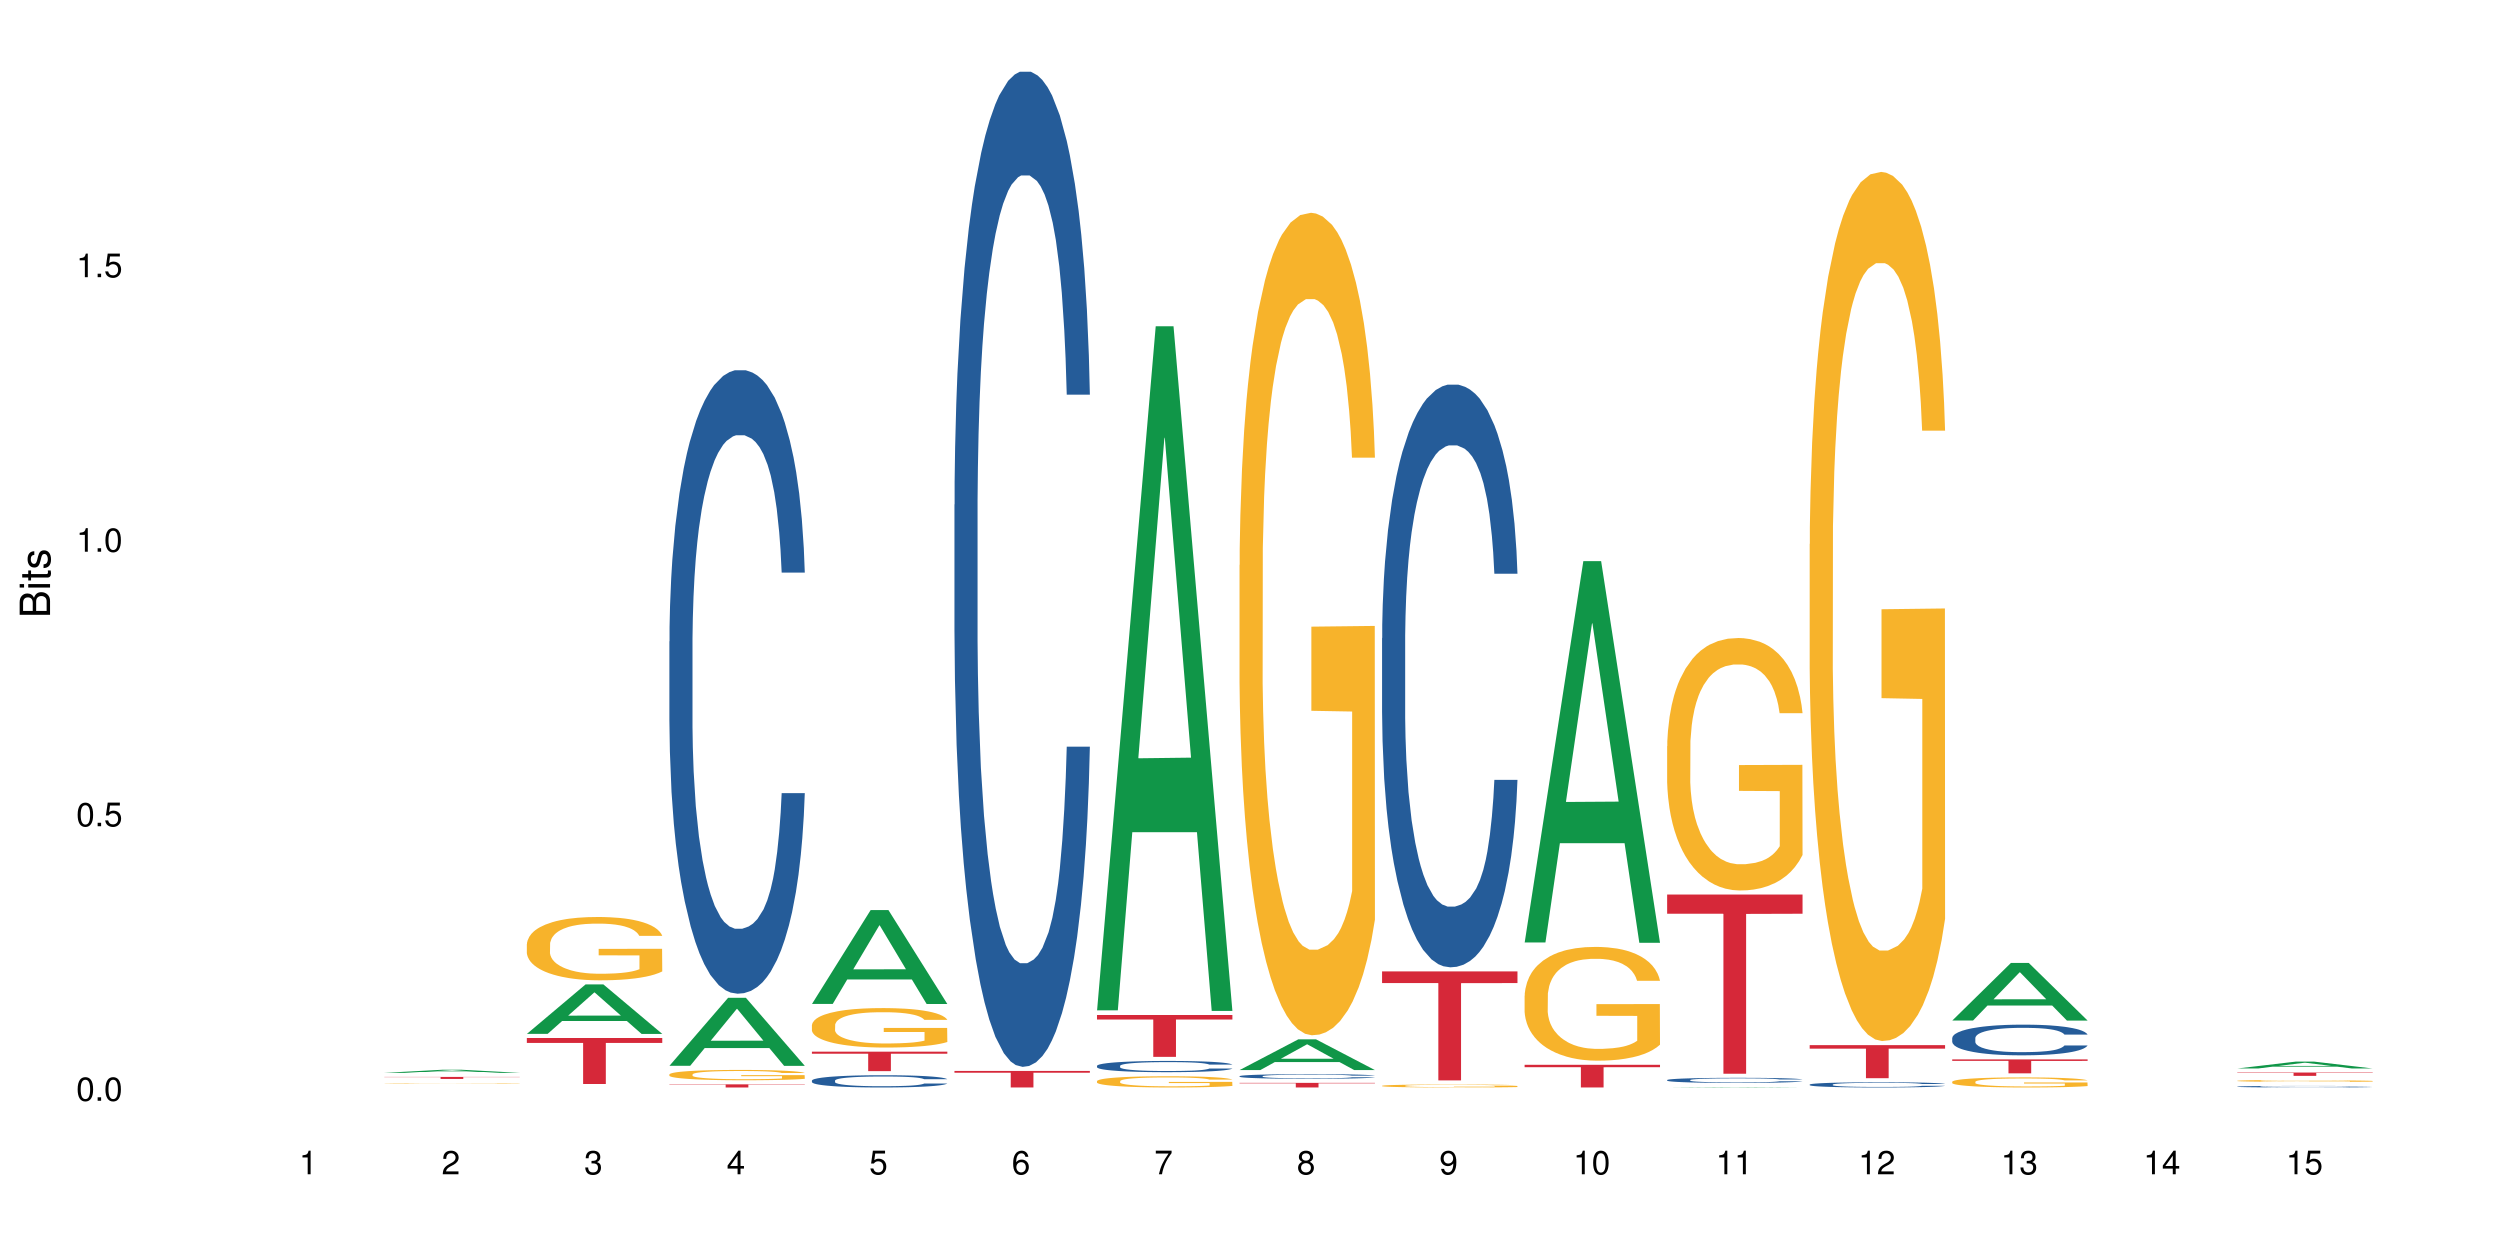 <?xml version="1.0" encoding="UTF-8"?>
<svg xmlns="http://www.w3.org/2000/svg" xmlns:xlink="http://www.w3.org/1999/xlink" width="720pt" height="360pt" viewBox="0 0 720 360" version="1.1">
<defs>
<g>
<symbol overflow="visible" id="glyph0-0">
<path style="stroke:none;" d=""/>
</symbol>
<symbol overflow="visible" id="glyph0-1">
<path style="stroke:none;" d="M 2.641 -6.797 C 2 -6.797 1.422 -6.531 1.078 -6.047 C 0.641 -5.453 0.406 -4.547 0.406 -3.297 C 0.406 -1 1.188 0.219 2.641 0.219 C 4.078 0.219 4.859 -1 4.859 -3.234 C 4.859 -4.562 4.656 -5.438 4.203 -6.047 C 3.844 -6.531 3.281 -6.797 2.641 -6.797 Z M 2.641 -6.047 C 3.547 -6.047 4 -5.125 4 -3.312 C 4 -1.375 3.562 -0.484 2.625 -0.484 C 1.734 -0.484 1.281 -1.422 1.281 -3.281 C 1.281 -5.141 1.734 -6.047 2.641 -6.047 Z M 2.641 -6.047 "/>
</symbol>
<symbol overflow="visible" id="glyph0-2">
<path style="stroke:none;" d="M 1.828 -1 L 0.828 -1 L 0.828 0 L 1.828 0 Z M 1.828 -1 "/>
</symbol>
<symbol overflow="visible" id="glyph0-3">
<path style="stroke:none;" d="M 4.562 -6.797 L 1.062 -6.797 L 0.547 -3.094 L 1.328 -3.094 C 1.719 -3.562 2.047 -3.734 2.578 -3.734 C 3.484 -3.734 4.062 -3.109 4.062 -2.094 C 4.062 -1.125 3.484 -0.531 2.578 -0.531 C 1.828 -0.531 1.375 -0.906 1.188 -1.672 L 0.328 -1.672 C 0.453 -1.109 0.547 -0.844 0.75 -0.594 C 1.125 -0.078 1.828 0.219 2.594 0.219 C 3.969 0.219 4.922 -0.781 4.922 -2.219 C 4.922 -3.562 4.031 -4.484 2.719 -4.484 C 2.25 -4.484 1.859 -4.359 1.469 -4.062 L 1.734 -5.969 L 4.562 -5.969 Z M 4.562 -6.797 "/>
</symbol>
<symbol overflow="visible" id="glyph0-4">
<path style="stroke:none;" d="M 2.484 -4.844 L 2.484 0 L 3.328 0 L 3.328 -6.797 L 2.766 -6.797 C 2.469 -5.75 2.281 -5.609 0.984 -5.453 L 0.984 -4.844 Z M 2.484 -4.844 "/>
</symbol>
<symbol overflow="visible" id="glyph0-5">
<path style="stroke:none;" d="M 4.859 -0.828 L 1.281 -0.828 C 1.359 -1.391 1.672 -1.75 2.5 -2.234 L 3.469 -2.75 C 4.406 -3.266 4.906 -3.969 4.906 -4.812 C 4.906 -5.375 4.672 -5.906 4.266 -6.266 C 3.859 -6.625 3.375 -6.797 2.719 -6.797 C 1.859 -6.797 1.219 -6.5 0.844 -5.922 C 0.609 -5.562 0.5 -5.125 0.484 -4.438 L 1.328 -4.438 C 1.359 -4.906 1.406 -5.188 1.531 -5.406 C 1.75 -5.812 2.188 -6.062 2.703 -6.062 C 3.469 -6.062 4.031 -5.516 4.031 -4.781 C 4.031 -4.25 3.719 -3.797 3.125 -3.438 L 2.234 -2.938 C 0.812 -2.141 0.406 -1.5 0.328 0 L 4.859 0 Z M 4.859 -0.828 "/>
</symbol>
<symbol overflow="visible" id="glyph0-6">
<path style="stroke:none;" d="M 2.125 -3.125 L 2.578 -3.125 C 3.516 -3.125 3.984 -2.703 3.984 -1.891 C 3.984 -1.031 3.469 -0.531 2.578 -0.531 C 1.656 -0.531 1.203 -0.984 1.156 -1.969 L 0.312 -1.969 C 0.344 -1.422 0.438 -1.078 0.609 -0.766 C 0.953 -0.109 1.625 0.219 2.547 0.219 C 3.953 0.219 4.859 -0.609 4.859 -1.906 C 4.859 -2.766 4.516 -3.25 3.703 -3.516 C 4.344 -3.766 4.656 -4.25 4.656 -4.938 C 4.656 -6.109 3.875 -6.797 2.578 -6.797 C 1.203 -6.797 0.484 -6.047 0.453 -4.609 L 1.297 -4.609 C 1.312 -5.016 1.344 -5.25 1.453 -5.453 C 1.641 -5.828 2.062 -6.062 2.594 -6.062 C 3.344 -6.062 3.797 -5.625 3.797 -4.906 C 3.797 -4.422 3.609 -4.141 3.25 -3.984 C 3.016 -3.891 2.719 -3.844 2.125 -3.844 Z M 2.125 -3.125 "/>
</symbol>
<symbol overflow="visible" id="glyph0-7">
<path style="stroke:none;" d="M 3.141 -1.625 L 3.141 0 L 3.984 0 L 3.984 -1.625 L 4.984 -1.625 L 4.984 -2.391 L 3.984 -2.391 L 3.984 -6.797 L 3.359 -6.797 L 0.266 -2.516 L 0.266 -1.625 Z M 3.141 -2.391 L 1 -2.391 L 3.141 -5.359 Z M 3.141 -2.391 "/>
</symbol>
<symbol overflow="visible" id="glyph0-8">
<path style="stroke:none;" d="M 4.781 -5.031 C 4.609 -6.141 3.891 -6.797 2.844 -6.797 C 2.094 -6.797 1.422 -6.438 1.031 -5.828 C 0.609 -5.172 0.406 -4.344 0.406 -3.094 C 0.406 -1.953 0.578 -1.234 0.984 -0.625 C 1.359 -0.078 1.953 0.219 2.703 0.219 C 3.984 0.219 4.922 -0.734 4.922 -2.078 C 4.922 -3.344 4.062 -4.234 2.844 -4.234 C 2.172 -4.234 1.641 -3.969 1.281 -3.469 C 1.281 -5.125 1.828 -6.047 2.797 -6.047 C 3.391 -6.047 3.797 -5.672 3.938 -5.031 Z M 2.734 -3.484 C 3.547 -3.484 4.062 -2.922 4.062 -2 C 4.062 -1.156 3.484 -0.531 2.703 -0.531 C 1.922 -0.531 1.328 -1.188 1.328 -2.047 C 1.328 -2.891 1.906 -3.484 2.734 -3.484 Z M 2.734 -3.484 "/>
</symbol>
<symbol overflow="visible" id="glyph0-9">
<path style="stroke:none;" d="M 4.984 -6.797 L 0.438 -6.797 L 0.438 -5.969 L 4.109 -5.969 C 2.5 -3.656 1.828 -2.234 1.328 0 L 2.219 0 C 2.594 -2.172 3.453 -4.047 4.984 -6.094 Z M 4.984 -6.797 "/>
</symbol>
<symbol overflow="visible" id="glyph0-10">
<path style="stroke:none;" d="M 3.75 -3.578 C 4.453 -4 4.688 -4.344 4.688 -4.984 C 4.688 -6.047 3.844 -6.797 2.641 -6.797 C 1.438 -6.797 0.594 -6.047 0.594 -4.984 C 0.594 -4.359 0.828 -4.016 1.516 -3.578 C 0.734 -3.203 0.359 -2.641 0.359 -1.891 C 0.359 -0.641 1.297 0.219 2.641 0.219 C 3.984 0.219 4.922 -0.641 4.922 -1.875 C 4.922 -2.641 4.531 -3.203 3.75 -3.578 Z M 2.641 -6.047 C 3.359 -6.047 3.812 -5.625 3.812 -4.969 C 3.812 -4.344 3.344 -3.922 2.641 -3.922 C 1.922 -3.922 1.453 -4.344 1.453 -4.984 C 1.453 -5.625 1.922 -6.047 2.641 -6.047 Z M 2.641 -3.203 C 3.484 -3.203 4.062 -2.672 4.062 -1.875 C 4.062 -1.062 3.484 -0.531 2.625 -0.531 C 1.797 -0.531 1.219 -1.078 1.219 -1.875 C 1.219 -2.672 1.797 -3.203 2.641 -3.203 Z M 2.641 -3.203 "/>
</symbol>
<symbol overflow="visible" id="glyph0-11">
<path style="stroke:none;" d="M 0.516 -1.547 C 0.672 -0.438 1.406 0.219 2.438 0.219 C 3.188 0.219 3.859 -0.141 4.266 -0.75 C 4.688 -1.406 4.891 -2.25 4.891 -3.484 C 4.891 -4.625 4.703 -5.359 4.312 -5.953 C 3.938 -6.5 3.344 -6.797 2.594 -6.797 C 1.297 -6.797 0.359 -5.844 0.359 -4.516 C 0.359 -3.25 1.234 -2.344 2.453 -2.344 C 3.094 -2.344 3.562 -2.578 4.016 -3.109 C 4 -1.453 3.469 -0.531 2.5 -0.531 C 1.906 -0.531 1.484 -0.906 1.359 -1.547 Z M 2.578 -6.062 C 3.375 -6.062 3.969 -5.406 3.969 -4.531 C 3.969 -3.688 3.375 -3.094 2.547 -3.094 C 1.734 -3.094 1.234 -3.672 1.234 -4.578 C 1.234 -5.438 1.797 -6.062 2.578 -6.062 Z M 2.578 -6.062 "/>
</symbol>
<symbol overflow="visible" id="glyph1-0">
<path style="stroke:none;" d=""/>
</symbol>
<symbol overflow="visible" id="glyph1-1">
<path style="stroke:none;" d="M 0 -0.953 L 0 -4.891 C 0 -5.719 -0.234 -6.344 -0.734 -6.797 C -1.188 -7.234 -1.812 -7.469 -2.5 -7.469 C -3.547 -7.469 -4.188 -7 -4.625 -5.875 C -4.984 -6.672 -5.641 -7.094 -6.531 -7.094 C -7.156 -7.094 -7.734 -6.859 -8.141 -6.391 C -8.562 -5.938 -8.75 -5.344 -8.75 -4.5 L -8.75 -0.953 Z M -4.984 -2.062 L -7.766 -2.062 L -7.766 -4.219 C -7.766 -4.844 -7.688 -5.203 -7.453 -5.5 C -7.219 -5.812 -6.859 -5.969 -6.375 -5.969 C -5.906 -5.969 -5.531 -5.812 -5.297 -5.5 C -5.062 -5.203 -4.984 -4.844 -4.984 -4.219 Z M -0.984 -2.062 L -4 -2.062 L -4 -4.781 C -4 -5.328 -3.859 -5.688 -3.578 -5.953 C -3.297 -6.219 -2.922 -6.359 -2.484 -6.359 C -2.062 -6.359 -1.688 -6.219 -1.406 -5.953 C -1.109 -5.688 -0.984 -5.328 -0.984 -4.781 Z M -0.984 -2.062 "/>
</symbol>
<symbol overflow="visible" id="glyph1-2">
<path style="stroke:none;" d="M -6.281 -1.797 L -6.281 -0.797 L 0 -0.797 L 0 -1.797 Z M -8.75 -1.797 L -8.75 -0.797 L -7.484 -0.797 L -7.484 -1.797 Z M -8.75 -1.797 "/>
</symbol>
<symbol overflow="visible" id="glyph1-3">
<path style="stroke:none;" d="M -6.281 -3.047 L -6.281 -2.016 L -8.016 -2.016 L -8.016 -1.016 L -6.281 -1.016 L -6.281 -0.172 L -5.469 -0.172 L -5.469 -1.016 L -0.719 -1.016 C -0.078 -1.016 0.281 -1.453 0.281 -2.234 C 0.281 -2.469 0.25 -2.719 0.188 -3.047 L -0.641 -3.047 C -0.609 -2.922 -0.594 -2.766 -0.594 -2.562 C -0.594 -2.141 -0.719 -2.016 -1.156 -2.016 L -5.469 -2.016 L -5.469 -3.047 Z M -6.281 -3.047 "/>
</symbol>
<symbol overflow="visible" id="glyph1-4">
<path style="stroke:none;" d="M -4.531 -5.25 C -5.766 -5.25 -6.469 -4.422 -6.469 -2.969 C -6.469 -1.516 -5.719 -0.562 -4.547 -0.562 C -3.562 -0.562 -3.094 -1.062 -2.734 -2.562 L -2.516 -3.484 C -2.344 -4.188 -2.094 -4.469 -1.625 -4.469 C -1.047 -4.469 -0.641 -3.875 -0.641 -3 C -0.641 -2.453 -0.797 -2 -1.062 -1.75 C -1.25 -1.594 -1.422 -1.531 -1.875 -1.469 L -1.875 -0.406 C -0.422 -0.453 0.281 -1.266 0.281 -2.922 C 0.281 -4.5 -0.5 -5.516 -1.719 -5.516 C -2.656 -5.516 -3.172 -4.984 -3.469 -3.734 L -3.703 -2.766 C -3.891 -1.953 -4.156 -1.609 -4.594 -1.609 C -5.172 -1.609 -5.547 -2.125 -5.547 -2.938 C -5.547 -3.75 -5.203 -4.172 -4.531 -4.203 Z M -4.531 -5.25 "/>
</symbol>
</g>
</defs>
<g id="surface58769">
<rect x="0" y="0" width="720" height="360" style="fill:rgb(100%,100%,100%);fill-opacity:1;stroke:none;"/>
<path style=" stroke:none;fill-rule:nonzero;fill:rgb(6.275%,58.824%,28.235%);fill-opacity:1;" d="M 110.68 308.977 L 110.723 308.977 L 127.598 308.074 L 132.719 308.074 L 149.68 308.977 L 143.719 308.977 L 139.469 308.742 L 120.848 308.742 L 116.68 308.977 L 110.68 308.977 L 122.637 308.645 L 137.762 308.641 L 130.223 308.219 L 130.137 308.219 L 130.055 308.223 L 122.598 308.641 L 122.637 308.645 Z M 110.68 308.977 "/>
<path style=" stroke:none;fill-rule:nonzero;fill:rgb(96.863%,70.196%,16.863%);fill-opacity:1;" d="M 110.68 311.977 L 110.727 311.977 L 110.918 311.969 L 111.395 311.961 L 112.012 311.953 L 112.676 311.949 L 113.105 311.945 L 113.82 311.941 L 114.438 311.938 L 116.008 311.934 L 118.004 311.926 L 119.098 311.926 L 120.336 311.922 L 122.094 311.918 L 125.375 311.918 L 128.18 311.914 L 134.648 311.914 L 137.312 311.918 L 140.023 311.918 L 141.262 311.922 L 142.781 311.926 L 144.207 311.926 L 145.352 311.93 L 146.492 311.934 L 147.441 311.938 L 148.25 311.945 L 148.965 311.949 L 149.395 311.953 L 149.68 311.957 L 143.066 311.957 L 142.688 311.953 L 142.258 311.949 L 141.547 311.945 L 140.832 311.941 L 140.117 311.941 L 138.789 311.938 L 137.645 311.934 L 136.219 311.934 L 134.84 311.93 L 127.516 311.93 L 126.184 311.934 L 123.902 311.934 L 123.094 311.938 L 122.617 311.938 L 121.191 311.941 L 120.238 311.945 L 119.715 311.949 L 119.051 311.953 L 118.574 311.957 L 118.051 311.961 L 117.766 311.965 L 117.387 311.977 L 117.34 312 L 117.48 312.004 L 117.766 312.008 L 118.148 312.016 L 119.289 312.023 L 120.285 312.027 L 121.145 312.031 L 121.809 312.035 L 123.094 312.039 L 123.617 312.039 L 124.852 312.043 L 126.137 312.043 L 127.707 312.047 L 137.883 312.047 L 139.121 312.043 L 140.926 312.043 L 141.641 312.039 L 142.305 312.039 L 143.113 312.035 L 143.113 312.004 L 131.367 312.004 L 131.367 311.988 L 149.629 311.988 L 149.68 312.043 L 148.68 312.047 L 147.441 312.047 L 146.254 312.051 L 145.016 312.055 L 143.258 312.055 L 141.832 312.059 L 139.645 312.059 L 137.645 312.062 L 127.469 312.062 L 125.805 312.059 L 122.762 312.059 L 120.859 312.055 L 119.621 312.051 L 118.336 312.051 L 117.055 312.047 L 115.91 312.043 L 115.152 312.039 L 114.391 312.035 L 113.582 312.031 L 112.82 312.027 L 112.25 312.023 L 111.727 312.02 L 111.348 312.016 L 110.773 312.004 L 110.68 312 Z M 110.68 311.977 "/>
<path style=" stroke:none;fill-rule:nonzero;fill:rgb(83.922%,15.686%,22.353%);fill-opacity:1;" d="M 110.68 310.152 L 149.68 310.152 L 149.68 310.215 L 133.426 310.215 L 133.426 310.738 L 126.887 310.738 L 126.887 310.215 L 110.68 310.215 Z M 110.68 310.152 "/>
<path style=" stroke:none;fill-rule:nonzero;fill:rgb(6.275%,58.824%,28.235%);fill-opacity:1;" d="M 151.73 297.75 L 151.773 297.738 L 168.648 283.508 L 173.77 283.508 L 190.73 297.766 L 184.77 297.766 L 180.52 294.043 L 161.898 294.043 L 157.73 297.75 L 151.73 297.75 L 163.688 292.504 L 178.812 292.492 L 171.27 285.836 L 171.188 285.824 L 171.105 285.863 L 163.648 292.492 L 163.688 292.504 Z M 151.73 297.75 "/>
<path style=" stroke:none;fill-rule:nonzero;fill:rgb(96.863%,70.196%,16.863%);fill-opacity:1;" d="M 151.73 271.906 L 151.777 271.891 L 151.777 271.555 L 151.969 270.809 L 152.445 269.773 L 153.062 268.926 L 153.727 268.258 L 154.156 267.91 L 154.871 267.41 L 155.488 267.043 L 157.059 266.293 L 159.055 265.594 L 160.148 265.293 L 161.387 265.012 L 163.145 264.695 L 163.953 264.578 L 166.426 264.312 L 169.23 264.145 L 172.324 264.094 L 173.75 264.109 L 175.699 264.18 L 178.363 264.359 L 179.887 264.527 L 181.074 264.695 L 182.312 264.91 L 183.832 265.242 L 185.258 265.645 L 186.402 266.043 L 187.543 266.543 L 188.492 267.074 L 189.301 267.66 L 190.016 268.359 L 190.445 268.941 L 190.73 269.523 L 184.117 269.523 L 183.738 268.941 L 183.309 268.492 L 182.598 267.941 L 181.883 267.543 L 181.168 267.227 L 179.84 266.793 L 178.695 266.527 L 177.27 266.293 L 175.891 266.145 L 174.32 266.043 L 173.371 266.012 L 170.848 266.012 L 168.566 266.125 L 167.234 266.262 L 166.285 266.395 L 164.953 266.645 L 164.145 266.844 L 163.668 266.977 L 162.242 267.492 L 161.289 267.957 L 160.766 268.273 L 160.102 268.773 L 159.625 269.227 L 159.102 269.891 L 158.816 270.391 L 158.438 271.523 L 158.391 274.52 L 158.531 275.156 L 158.816 275.836 L 159.199 276.438 L 159.77 277.07 L 160.34 277.555 L 161.336 278.203 L 162.195 278.637 L 162.859 278.918 L 164.145 279.367 L 164.668 279.52 L 165.902 279.816 L 167.188 280.051 L 168.758 280.25 L 169.945 280.352 L 171.848 280.434 L 174.273 280.434 L 177.129 280.336 L 178.934 280.203 L 180.172 280.066 L 180.98 279.953 L 181.977 279.77 L 182.691 279.602 L 183.355 279.418 L 184.164 279.137 L 184.164 275.156 L 172.418 275.137 L 172.418 273.273 L 190.68 273.254 L 190.73 279.77 L 189.73 280.219 L 188.492 280.652 L 187.305 280.984 L 186.066 281.266 L 184.309 281.582 L 182.883 281.785 L 180.695 282.016 L 178.695 282.168 L 176.605 282.266 L 174.75 282.316 L 172.562 282.332 L 170.613 282.301 L 168.52 282.199 L 166.855 282.066 L 165.332 281.898 L 163.812 281.684 L 161.91 281.332 L 160.672 281.051 L 159.387 280.699 L 158.105 280.285 L 156.961 279.836 L 156.203 279.484 L 155.441 279.086 L 154.633 278.586 L 153.871 278.02 L 153.301 277.504 L 152.777 276.922 L 152.398 276.371 L 152.016 275.621 L 151.824 275.02 L 151.73 274.504 Z M 151.73 271.906 "/>
<path style=" stroke:none;fill-rule:nonzero;fill:rgb(83.922%,15.686%,22.353%);fill-opacity:1;" d="M 151.73 298.938 L 190.73 298.938 L 190.73 300.359 L 174.477 300.371 L 174.477 312.199 L 167.938 312.199 L 167.938 300.383 L 167.84 300.359 L 151.73 300.359 Z M 151.73 298.938 "/>
<path style=" stroke:none;fill-rule:nonzero;fill:rgb(6.275%,58.824%,28.235%);fill-opacity:1;" d="M 192.781 306.945 L 192.824 306.926 L 209.695 287.367 L 214.82 287.367 L 231.781 306.965 L 225.82 306.965 L 221.57 301.848 L 202.949 301.848 L 198.781 306.945 L 192.781 306.945 L 204.738 299.73 L 219.863 299.715 L 212.32 290.566 L 212.238 290.551 L 212.156 290.605 L 204.699 299.715 L 204.738 299.73 Z M 192.781 306.945 "/>
<path style=" stroke:none;fill-rule:nonzero;fill:rgb(14.51%,36.078%,60%);fill-opacity:1;" d="M 192.781 184.762 L 192.828 184.598 L 192.828 180.66 L 192.973 174.422 L 193.305 166.547 L 193.637 161.129 L 194.492 151.445 L 195.684 142.09 L 196.918 134.871 L 197.824 130.602 L 198.633 127.32 L 200.484 121.246 L 201.676 118.129 L 202.957 115.34 L 204.527 112.551 L 205.668 110.906 L 208.238 108.281 L 210.141 107.133 L 211.613 106.641 L 214.801 106.641 L 216.703 107.297 L 218.082 108.117 L 219.605 109.43 L 220.887 110.906 L 223.125 114.52 L 225.121 119.113 L 226.023 121.738 L 227.453 126.828 L 228.547 131.75 L 229.305 136.02 L 230.164 142.09 L 230.922 149.477 L 231.496 157.848 L 231.781 164.906 L 225.121 164.906 L 224.789 158.34 L 224.406 153.25 L 223.695 146.523 L 222.98 141.762 L 221.984 137.004 L 221.078 133.887 L 219.844 130.766 L 218.75 128.797 L 217.605 127.32 L 216.512 126.336 L 214.422 125.352 L 211.996 125.352 L 211.09 125.68 L 209.238 126.992 L 208.238 128.141 L 206.812 130.438 L 205.812 132.57 L 204.625 135.855 L 203.816 138.645 L 202.816 142.91 L 202.102 146.688 L 201.293 152.102 L 200.82 156.207 L 200.391 160.801 L 200.012 166.219 L 199.727 171.961 L 199.535 178.035 L 199.441 183.941 L 199.441 209.383 L 199.535 215.289 L 199.773 222.184 L 200.391 232.195 L 201.293 240.895 L 202.34 247.785 L 203.34 252.711 L 203.91 255.008 L 204.672 257.633 L 205.859 260.918 L 207.57 264.199 L 208.57 265.512 L 210.094 266.824 L 211.664 267.48 L 213.754 267.48 L 215.609 266.824 L 216.848 266.004 L 218.129 264.691 L 219.891 261.902 L 220.984 259.273 L 221.934 256.156 L 222.648 253.039 L 223.125 250.414 L 223.836 245.324 L 224.406 239.746 L 224.836 234 L 225.121 228.418 L 231.781 228.418 L 231.496 234.984 L 231.066 241.387 L 230.637 246.145 L 229.973 251.891 L 229.211 256.977 L 228.117 262.723 L 227.215 266.496 L 226.023 270.598 L 224.93 273.719 L 223.742 276.508 L 221.984 279.789 L 220.84 281.43 L 219.605 282.91 L 218.129 284.223 L 216.277 285.371 L 214.277 286.027 L 212.422 286.191 L 210.426 285.863 L 208.953 285.207 L 207 283.73 L 204.574 280.773 L 202.816 277.656 L 201.438 274.539 L 200.25 271.254 L 198.918 266.824 L 197.203 259.602 L 196.156 254.023 L 195.445 249.426 L 194.637 243.027 L 194.066 237.281 L 193.398 228.09 L 192.926 216.438 L 192.781 207.41 Z M 192.781 184.762 "/>
<path style=" stroke:none;fill-rule:nonzero;fill:rgb(96.863%,70.196%,16.863%);fill-opacity:1;" d="M 192.781 309.414 L 192.828 309.414 L 192.828 309.359 L 193.02 309.234 L 193.496 309.066 L 194.113 308.93 L 194.777 308.82 L 195.207 308.762 L 195.922 308.68 L 196.539 308.621 L 198.109 308.496 L 200.105 308.383 L 201.199 308.336 L 202.438 308.289 L 204.195 308.238 L 205.004 308.219 L 207.477 308.176 L 210.281 308.148 L 213.375 308.141 L 214.801 308.141 L 216.75 308.152 L 219.414 308.184 L 220.938 308.211 L 222.125 308.238 L 223.363 308.273 L 224.883 308.328 L 226.309 308.391 L 227.453 308.457 L 228.594 308.539 L 229.543 308.625 L 230.352 308.723 L 231.066 308.836 L 231.496 308.93 L 231.781 309.027 L 225.168 309.027 L 224.789 308.93 L 224.359 308.855 L 223.648 308.766 L 222.934 308.703 L 222.219 308.648 L 220.887 308.578 L 219.746 308.535 L 218.32 308.496 L 216.941 308.473 L 215.371 308.457 L 214.422 308.453 L 211.898 308.453 L 209.617 308.473 L 208.285 308.492 L 207.336 308.516 L 206.004 308.555 L 205.195 308.586 L 204.719 308.609 L 203.293 308.695 L 202.34 308.77 L 201.816 308.82 L 201.152 308.902 L 200.676 308.977 L 200.152 309.086 L 199.867 309.168 L 199.488 309.352 L 199.441 309.844 L 199.582 309.945 L 199.867 310.059 L 200.25 310.156 L 200.82 310.258 L 201.391 310.336 L 202.387 310.445 L 203.246 310.516 L 203.91 310.562 L 205.195 310.633 L 205.719 310.66 L 206.953 310.707 L 208.238 310.746 L 209.809 310.777 L 210.996 310.793 L 212.898 310.809 L 215.324 310.809 L 218.18 310.793 L 219.984 310.77 L 221.223 310.75 L 222.031 310.73 L 223.027 310.699 L 223.742 310.672 L 224.406 310.641 L 225.215 310.598 L 225.215 309.945 L 213.469 309.941 L 213.469 309.637 L 231.73 309.637 L 231.781 310.699 L 230.781 310.773 L 229.543 310.844 L 228.355 310.898 L 227.117 310.945 L 225.359 310.996 L 223.934 311.027 L 221.746 311.066 L 219.746 311.09 L 217.656 311.109 L 215.801 311.117 L 213.613 311.117 L 211.664 311.113 L 209.57 311.098 L 207.906 311.074 L 206.383 311.047 L 204.859 311.012 L 202.957 310.957 L 201.723 310.91 L 200.438 310.852 L 199.152 310.785 L 198.012 310.711 L 197.25 310.652 L 196.492 310.586 L 195.684 310.508 L 194.922 310.414 L 194.352 310.328 L 193.828 310.234 L 193.445 310.145 L 193.066 310.023 L 192.875 309.926 L 192.781 309.84 Z M 192.781 309.414 "/>
<path style=" stroke:none;fill-rule:nonzero;fill:rgb(83.922%,15.686%,22.353%);fill-opacity:1;" d="M 192.781 312.293 L 231.781 312.293 L 231.781 312.391 L 215.527 312.391 L 215.527 313.195 L 208.988 313.195 L 208.988 312.391 L 192.781 312.391 Z M 192.781 312.293 "/>
<path style=" stroke:none;fill-rule:nonzero;fill:rgb(6.275%,58.824%,28.235%);fill-opacity:1;" d="M 233.832 289.129 L 233.875 289.102 L 250.746 262.105 L 255.871 262.105 L 272.832 289.152 L 266.871 289.152 L 262.621 282.094 L 244 282.094 L 239.832 289.129 L 233.832 289.129 L 245.789 279.172 L 260.914 279.148 L 253.371 266.523 L 253.289 266.5 L 253.207 266.574 L 245.75 279.148 L 245.789 279.172 Z M 233.832 289.129 "/>
<path style=" stroke:none;fill-rule:nonzero;fill:rgb(14.51%,36.078%,60%);fill-opacity:1;" d="M 233.832 311.203 L 233.879 311.199 L 233.879 311.121 L 234.023 311 L 234.355 310.844 L 234.688 310.738 L 235.543 310.547 L 236.734 310.363 L 237.969 310.223 L 238.875 310.137 L 239.684 310.074 L 241.535 309.953 L 242.727 309.895 L 244.008 309.836 L 245.578 309.781 L 246.719 309.75 L 249.289 309.699 L 251.191 309.676 L 252.664 309.668 L 255.852 309.668 L 257.754 309.68 L 259.133 309.695 L 260.656 309.723 L 261.938 309.75 L 264.176 309.82 L 266.172 309.91 L 267.074 309.965 L 268.504 310.062 L 269.598 310.16 L 270.355 310.246 L 271.215 310.363 L 271.973 310.508 L 272.543 310.672 L 272.832 310.812 L 266.172 310.812 L 265.84 310.684 L 265.457 310.582 L 264.746 310.449 L 264.031 310.355 L 263.031 310.262 L 262.129 310.203 L 260.895 310.141 L 259.801 310.102 L 258.656 310.074 L 257.562 310.055 L 255.473 310.035 L 253.047 310.035 L 252.141 310.043 L 250.289 310.066 L 249.289 310.09 L 247.863 310.133 L 246.863 310.176 L 245.676 310.242 L 244.867 310.297 L 243.867 310.379 L 243.152 310.453 L 242.344 310.559 L 241.871 310.641 L 241.441 310.73 L 241.062 310.836 L 240.777 310.949 L 240.586 311.07 L 240.492 311.188 L 240.492 311.688 L 240.586 311.801 L 240.824 311.938 L 241.441 312.133 L 242.344 312.305 L 243.391 312.441 L 244.391 312.539 L 244.961 312.582 L 245.723 312.633 L 246.91 312.699 L 248.621 312.762 L 249.621 312.789 L 251.145 312.816 L 252.711 312.828 L 254.805 312.828 L 256.66 312.816 L 257.898 312.801 L 259.18 312.773 L 260.941 312.719 L 262.035 312.668 L 262.984 312.605 L 263.699 312.543 L 264.176 312.492 L 264.887 312.395 L 265.457 312.281 L 265.887 312.172 L 266.172 312.059 L 272.832 312.059 L 272.543 312.188 L 272.117 312.316 L 271.688 312.41 L 271.023 312.523 L 270.262 312.621 L 269.168 312.734 L 268.266 312.809 L 267.074 312.891 L 265.98 312.949 L 264.793 313.004 L 263.031 313.07 L 261.891 313.102 L 260.656 313.133 L 259.18 313.156 L 257.324 313.18 L 255.328 313.191 L 253.473 313.195 L 251.477 313.188 L 250.004 313.176 L 248.051 313.148 L 245.625 313.09 L 243.867 313.027 L 242.488 312.965 L 241.297 312.902 L 239.969 312.816 L 238.254 312.672 L 237.207 312.562 L 236.496 312.473 L 235.688 312.348 L 235.117 312.234 L 234.449 312.055 L 233.977 311.824 L 233.832 311.648 Z M 233.832 311.203 "/>
<path style=" stroke:none;fill-rule:nonzero;fill:rgb(96.863%,70.196%,16.863%);fill-opacity:1;" d="M 233.832 295.199 L 233.879 295.188 L 233.879 294.98 L 234.07 294.512 L 234.547 293.871 L 235.164 293.34 L 235.828 292.926 L 236.258 292.707 L 236.973 292.395 L 237.59 292.168 L 239.16 291.699 L 241.156 291.262 L 242.25 291.078 L 243.488 290.898 L 245.246 290.703 L 246.055 290.629 L 248.527 290.465 L 251.332 290.359 L 254.426 290.328 L 255.852 290.34 L 257.801 290.383 L 260.465 290.496 L 261.988 290.598 L 263.176 290.703 L 264.414 290.836 L 265.934 291.047 L 267.359 291.293 L 268.504 291.543 L 269.645 291.855 L 270.594 292.188 L 271.402 292.551 L 272.117 292.988 L 272.543 293.352 L 272.832 293.715 L 266.219 293.715 L 265.84 293.352 L 265.41 293.07 L 264.699 292.727 L 263.984 292.477 L 263.27 292.281 L 261.938 292.012 L 260.797 291.844 L 259.371 291.699 L 257.992 291.605 L 256.422 291.543 L 255.473 291.523 L 252.949 291.523 L 250.668 291.594 L 249.336 291.68 L 248.387 291.762 L 247.055 291.918 L 246.246 292.043 L 245.77 292.125 L 244.344 292.445 L 243.391 292.738 L 242.867 292.934 L 242.203 293.246 L 241.727 293.527 L 241.203 293.941 L 240.918 294.254 L 240.539 294.961 L 240.492 296.828 L 240.633 297.223 L 240.918 297.648 L 241.297 298.023 L 241.871 298.418 L 242.441 298.719 L 243.438 299.121 L 244.297 299.395 L 244.961 299.57 L 246.246 299.848 L 246.77 299.941 L 248.004 300.129 L 249.289 300.273 L 250.859 300.398 L 252.047 300.461 L 253.949 300.516 L 256.375 300.516 L 259.227 300.453 L 261.035 300.367 L 262.273 300.285 L 263.082 300.215 L 264.078 300.098 L 264.793 299.996 L 265.457 299.879 L 266.266 299.703 L 266.266 297.223 L 254.52 297.211 L 254.52 296.051 L 272.781 296.039 L 272.832 300.098 L 271.832 300.379 L 270.594 300.648 L 269.406 300.855 L 268.168 301.031 L 266.41 301.23 L 264.984 301.355 L 262.797 301.5 L 260.797 301.594 L 258.707 301.656 L 256.852 301.688 L 254.664 301.699 L 252.711 301.676 L 250.621 301.613 L 248.957 301.531 L 247.434 301.426 L 245.91 301.293 L 244.008 301.074 L 242.773 300.898 L 241.488 300.68 L 240.203 300.422 L 239.062 300.141 L 238.301 299.922 L 237.543 299.672 L 236.734 299.363 L 235.973 299.008 L 235.402 298.688 L 234.879 298.324 L 234.496 297.98 L 234.117 297.512 L 233.926 297.141 L 233.832 296.816 Z M 233.832 295.199 "/>
<path style=" stroke:none;fill-rule:nonzero;fill:rgb(83.922%,15.686%,22.353%);fill-opacity:1;" d="M 233.832 302.871 L 272.832 302.871 L 272.832 303.473 L 256.578 303.48 L 256.578 308.492 L 250.039 308.492 L 250.039 303.484 L 249.941 303.473 L 233.832 303.473 Z M 233.832 302.871 "/>
<path style=" stroke:none;fill-rule:nonzero;fill:rgb(14.51%,36.078%,60%);fill-opacity:1;" d="M 274.883 145.363 L 274.93 145.102 L 274.93 138.812 L 275.074 128.859 L 275.406 116.285 L 275.738 107.637 L 276.594 92.184 L 277.785 77.25 L 279.02 65.723 L 279.926 58.91 L 280.734 53.672 L 282.586 43.98 L 283.777 39 L 285.059 34.547 L 286.629 30.094 L 287.77 27.473 L 290.34 23.281 L 292.242 21.449 L 293.715 20.664 L 296.902 20.664 L 298.805 21.711 L 300.184 23.02 L 301.707 25.117 L 302.988 27.473 L 305.227 33.238 L 307.223 40.574 L 308.125 44.766 L 309.555 52.887 L 310.648 60.746 L 311.406 67.555 L 312.266 77.25 L 313.023 89.039 L 313.594 102.398 L 313.883 113.664 L 307.223 113.664 L 306.891 103.184 L 306.508 95.062 L 305.797 84.324 L 305.082 76.727 L 304.082 69.129 L 303.18 64.152 L 301.945 59.172 L 300.852 56.031 L 299.707 53.672 L 298.613 52.102 L 296.523 50.527 L 294.098 50.527 L 293.191 51.051 L 291.34 53.148 L 290.34 54.98 L 288.914 58.648 L 287.914 62.055 L 286.727 67.293 L 285.918 71.746 L 284.918 78.559 L 284.203 84.586 L 283.395 93.23 L 282.922 99.777 L 282.492 107.113 L 282.113 115.758 L 281.828 124.93 L 281.637 134.621 L 281.539 144.051 L 281.539 184.66 L 281.637 194.09 L 281.875 205.094 L 282.492 221.074 L 283.395 234.957 L 284.441 245.961 L 285.441 253.82 L 286.012 257.488 L 286.773 261.68 L 287.961 266.918 L 289.672 272.156 L 290.672 274.254 L 292.195 276.348 L 293.762 277.398 L 295.855 277.398 L 297.711 276.348 L 298.949 275.039 L 300.23 272.945 L 301.992 268.488 L 303.086 264.297 L 304.035 259.32 L 304.75 254.344 L 305.227 250.152 L 305.938 242.031 L 306.508 233.125 L 306.938 223.953 L 307.223 215.047 L 313.883 215.047 L 313.594 225.527 L 313.168 235.742 L 312.738 243.34 L 312.074 252.512 L 311.312 260.633 L 310.219 269.801 L 309.316 275.824 L 308.125 282.375 L 307.031 287.352 L 305.844 291.805 L 304.082 297.047 L 302.941 299.664 L 301.707 302.023 L 300.23 304.117 L 298.375 305.953 L 296.379 307 L 294.523 307.262 L 292.527 306.738 L 291.051 305.691 L 289.102 303.332 L 286.676 298.617 L 284.918 293.641 L 283.539 288.664 L 282.348 283.422 L 281.02 276.348 L 279.305 264.824 L 278.258 255.914 L 277.547 248.582 L 276.738 238.363 L 276.168 229.195 L 275.5 214.523 L 275.027 195.922 L 274.883 181.516 Z M 274.883 145.363 "/>
<path style=" stroke:none;fill-rule:nonzero;fill:rgb(83.922%,15.686%,22.353%);fill-opacity:1;" d="M 274.883 308.438 L 313.883 308.438 L 313.883 308.945 L 297.629 308.949 L 297.629 313.195 L 291.09 313.195 L 291.09 308.957 L 290.992 308.945 L 274.883 308.945 Z M 274.883 308.438 "/>
<path style=" stroke:none;fill-rule:nonzero;fill:rgb(6.275%,58.824%,28.235%);fill-opacity:1;" d="M 315.934 290.969 L 315.977 290.785 L 332.848 93.957 L 337.973 93.957 L 354.93 291.156 L 348.973 291.156 L 344.723 239.68 L 326.102 239.68 L 321.934 290.969 L 315.934 290.969 L 327.891 218.387 L 343.016 218.199 L 335.473 126.176 L 335.391 125.988 L 335.309 126.547 L 327.848 218.199 L 327.891 218.387 Z M 315.934 290.969 "/>
<path style=" stroke:none;fill-rule:nonzero;fill:rgb(14.51%,36.078%,60%);fill-opacity:1;" d="M 315.934 306.961 L 315.98 306.957 L 315.98 306.887 L 316.125 306.773 L 316.457 306.633 L 316.789 306.535 L 317.645 306.359 L 318.836 306.191 L 320.07 306.062 L 320.977 305.984 L 321.781 305.926 L 323.637 305.816 L 324.828 305.762 L 326.109 305.711 L 327.68 305.66 L 328.82 305.633 L 331.391 305.582 L 333.293 305.562 L 334.766 305.555 L 337.953 305.555 L 339.855 305.566 L 341.234 305.582 L 342.758 305.605 L 344.039 305.633 L 346.277 305.695 L 348.273 305.777 L 349.176 305.824 L 350.605 305.918 L 351.699 306.008 L 352.457 306.082 L 353.316 306.191 L 354.074 306.324 L 354.645 306.477 L 354.93 306.602 L 348.273 306.602 L 347.941 306.484 L 347.559 306.395 L 346.848 306.273 L 346.133 306.188 L 345.133 306.102 L 344.23 306.043 L 342.996 305.988 L 341.902 305.953 L 340.758 305.926 L 339.664 305.91 L 337.574 305.891 L 335.148 305.891 L 334.242 305.898 L 332.391 305.922 L 331.391 305.941 L 329.965 305.984 L 328.965 306.02 L 327.777 306.082 L 326.969 306.129 L 325.969 306.207 L 325.254 306.273 L 324.445 306.371 L 323.973 306.445 L 323.543 306.531 L 323.164 306.629 L 322.879 306.73 L 322.688 306.84 L 322.59 306.945 L 322.59 307.406 L 322.688 307.512 L 322.926 307.637 L 323.543 307.816 L 324.445 307.973 L 325.492 308.098 L 326.492 308.184 L 327.062 308.227 L 327.824 308.273 L 329.012 308.332 L 330.723 308.391 L 331.723 308.414 L 333.246 308.438 L 334.812 308.449 L 336.906 308.449 L 338.762 308.438 L 340 308.426 L 341.281 308.398 L 343.043 308.352 L 344.137 308.305 L 345.086 308.246 L 345.801 308.191 L 346.277 308.145 L 346.988 308.051 L 347.559 307.949 L 347.988 307.848 L 348.273 307.746 L 354.93 307.746 L 354.645 307.867 L 354.219 307.98 L 353.789 308.066 L 353.125 308.168 L 352.363 308.262 L 351.27 308.363 L 350.367 308.434 L 349.176 308.508 L 348.082 308.562 L 346.895 308.613 L 345.133 308.672 L 343.992 308.703 L 342.758 308.727 L 341.281 308.754 L 339.426 308.773 L 337.43 308.785 L 335.574 308.789 L 333.578 308.781 L 332.102 308.77 L 330.152 308.742 L 327.727 308.691 L 325.969 308.633 L 324.59 308.578 L 323.398 308.52 L 322.07 308.438 L 320.355 308.309 L 319.309 308.207 L 318.598 308.125 L 317.789 308.012 L 317.219 307.906 L 316.551 307.742 L 316.074 307.531 L 315.934 307.367 Z M 315.934 306.961 "/>
<path style=" stroke:none;fill-rule:nonzero;fill:rgb(96.863%,70.196%,16.863%);fill-opacity:1;" d="M 315.934 311.348 L 315.98 311.344 L 315.98 311.285 L 316.172 311.152 L 316.648 310.969 L 317.266 310.82 L 317.93 310.699 L 318.359 310.637 L 319.074 310.551 L 319.691 310.484 L 321.262 310.352 L 323.258 310.227 L 324.352 310.176 L 325.586 310.125 L 327.348 310.07 L 328.156 310.047 L 330.629 310 L 333.434 309.973 L 336.527 309.961 L 337.953 309.965 L 339.902 309.977 L 342.566 310.008 L 344.09 310.039 L 345.277 310.07 L 346.516 310.105 L 348.035 310.168 L 349.461 310.238 L 350.605 310.309 L 351.746 310.395 L 352.695 310.492 L 353.504 310.594 L 354.219 310.719 L 354.645 310.82 L 354.93 310.926 L 348.32 310.926 L 347.941 310.82 L 347.512 310.742 L 346.801 310.645 L 346.086 310.574 L 345.371 310.516 L 344.039 310.441 L 342.898 310.395 L 341.473 310.352 L 340.094 310.324 L 338.523 310.309 L 337.574 310.301 L 335.051 310.301 L 332.77 310.324 L 331.438 310.348 L 330.488 310.371 L 329.156 310.414 L 328.348 310.449 L 327.871 310.473 L 326.445 310.566 L 325.492 310.648 L 324.969 310.703 L 324.305 310.793 L 323.828 310.871 L 323.305 310.988 L 323.02 311.078 L 322.641 311.281 L 322.59 311.812 L 322.734 311.922 L 323.02 312.043 L 323.398 312.152 L 323.973 312.262 L 324.543 312.348 L 325.539 312.465 L 326.395 312.539 L 327.062 312.59 L 328.348 312.672 L 328.871 312.695 L 330.105 312.75 L 331.391 312.793 L 332.961 312.828 L 334.148 312.844 L 336.051 312.859 L 338.477 312.859 L 341.328 312.84 L 343.137 312.816 L 344.375 312.793 L 345.184 312.773 L 346.18 312.742 L 346.895 312.711 L 347.559 312.68 L 348.367 312.629 L 348.367 311.922 L 336.621 311.922 L 336.621 311.59 L 354.883 311.586 L 354.93 312.742 L 353.934 312.82 L 352.695 312.898 L 351.508 312.957 L 350.27 313.008 L 348.512 313.062 L 347.086 313.098 L 344.898 313.141 L 342.898 313.168 L 340.809 313.184 L 338.953 313.191 L 336.766 313.195 L 334.812 313.191 L 332.723 313.172 L 331.059 313.148 L 329.535 313.117 L 328.012 313.082 L 326.109 313.02 L 324.875 312.969 L 323.59 312.906 L 322.305 312.832 L 321.164 312.754 L 320.402 312.691 L 319.645 312.621 L 318.836 312.531 L 318.074 312.43 L 317.504 312.34 L 316.98 312.234 L 316.598 312.141 L 316.219 312.004 L 316.027 311.898 L 315.934 311.809 Z M 315.934 311.348 "/>
<path style=" stroke:none;fill-rule:nonzero;fill:rgb(83.922%,15.686%,22.353%);fill-opacity:1;" d="M 315.934 292.328 L 354.93 292.328 L 354.93 293.621 L 338.68 293.629 L 338.68 304.379 L 332.141 304.379 L 332.141 293.641 L 332.043 293.621 L 315.934 293.621 Z M 315.934 292.328 "/>
<path style=" stroke:none;fill-rule:nonzero;fill:rgb(6.275%,58.824%,28.235%);fill-opacity:1;" d="M 356.984 308.176 L 357.027 308.168 L 373.898 299.336 L 379.023 299.336 L 395.98 308.184 L 390.023 308.184 L 385.773 305.875 L 367.148 305.875 L 362.984 308.176 L 356.984 308.176 L 368.941 304.918 L 384.066 304.91 L 376.523 300.781 L 376.441 300.773 L 376.359 300.797 L 368.898 304.91 L 368.941 304.918 Z M 356.984 308.176 "/>
<path style=" stroke:none;fill-rule:nonzero;fill:rgb(14.51%,36.078%,60%);fill-opacity:1;" d="M 356.984 309.938 L 357.031 309.938 L 357.031 309.906 L 357.176 309.863 L 357.508 309.805 L 357.84 309.762 L 358.695 309.691 L 359.887 309.621 L 361.121 309.566 L 362.023 309.535 L 362.832 309.512 L 364.688 309.469 L 365.879 309.445 L 367.16 309.422 L 368.73 309.402 L 369.871 309.391 L 372.441 309.371 L 374.344 309.363 L 375.816 309.359 L 379.004 309.359 L 380.906 309.363 L 382.285 309.371 L 383.809 309.379 L 385.09 309.391 L 387.328 309.418 L 389.324 309.453 L 390.227 309.473 L 391.656 309.508 L 392.75 309.547 L 393.508 309.578 L 394.367 309.621 L 395.125 309.676 L 395.695 309.738 L 395.98 309.789 L 389.324 309.789 L 388.992 309.742 L 388.609 309.703 L 387.898 309.656 L 387.184 309.621 L 386.184 309.586 L 385.281 309.562 L 384.047 309.539 L 382.953 309.523 L 381.809 309.512 L 380.715 309.504 L 378.625 309.496 L 376.199 309.496 L 375.293 309.5 L 373.438 309.512 L 372.441 309.52 L 371.016 309.535 L 370.016 309.551 L 368.828 309.574 L 368.02 309.598 L 367.02 309.629 L 366.305 309.656 L 365.496 309.695 L 365.023 309.727 L 364.594 309.762 L 364.215 309.801 L 363.926 309.844 L 363.738 309.887 L 363.641 309.934 L 363.641 310.121 L 363.738 310.164 L 363.977 310.215 L 364.594 310.289 L 365.496 310.355 L 366.543 310.406 L 367.543 310.441 L 368.113 310.457 L 368.875 310.477 L 370.062 310.504 L 371.773 310.527 L 372.773 310.535 L 374.297 310.547 L 375.863 310.551 L 377.957 310.551 L 379.812 310.547 L 381.047 310.539 L 382.332 310.531 L 384.094 310.512 L 385.188 310.492 L 386.137 310.469 L 386.852 310.445 L 387.328 310.426 L 388.039 310.387 L 388.609 310.344 L 389.039 310.305 L 389.324 310.262 L 395.98 310.262 L 395.695 310.309 L 395.27 310.359 L 394.84 310.395 L 394.176 310.438 L 393.414 310.473 L 392.32 310.516 L 391.418 310.543 L 390.227 310.574 L 389.133 310.598 L 387.945 310.617 L 386.184 310.641 L 385.043 310.656 L 383.809 310.664 L 382.332 310.676 L 380.477 310.684 L 378.48 310.688 L 376.625 310.691 L 374.629 310.688 L 373.152 310.684 L 371.203 310.672 L 368.777 310.648 L 367.02 310.625 L 365.641 310.605 L 364.449 310.578 L 363.121 310.547 L 361.406 310.492 L 360.359 310.453 L 359.648 310.418 L 358.84 310.371 L 358.27 310.328 L 357.602 310.258 L 357.125 310.172 L 356.984 310.105 Z M 356.984 309.938 "/>
<path style=" stroke:none;fill-rule:nonzero;fill:rgb(96.863%,70.196%,16.863%);fill-opacity:1;" d="M 356.984 162.738 L 357.031 162.523 L 357.031 158.195 L 357.223 148.461 L 357.699 135.047 L 358.316 124.016 L 358.98 115.363 L 359.41 110.82 L 360.121 104.328 L 360.742 99.57 L 362.312 89.836 L 364.309 80.75 L 365.402 76.855 L 366.637 73.18 L 368.398 69.066 L 369.207 67.555 L 371.68 64.094 L 374.484 61.93 L 377.578 61.281 L 379.004 61.496 L 380.953 62.363 L 383.617 64.742 L 385.141 66.906 L 386.328 69.066 L 387.562 71.879 L 389.086 76.207 L 390.512 81.398 L 391.656 86.59 L 392.797 93.082 L 393.746 100.004 L 394.555 107.574 L 395.27 116.66 L 395.695 124.23 L 395.98 131.805 L 389.371 131.805 L 388.992 124.23 L 388.562 118.391 L 387.852 111.25 L 387.137 106.059 L 386.422 101.949 L 385.09 96.324 L 383.949 92.863 L 382.523 89.836 L 381.145 87.887 L 379.574 86.59 L 378.625 86.156 L 376.102 86.156 L 373.82 87.672 L 372.488 89.402 L 371.535 91.133 L 370.207 94.379 L 369.398 96.973 L 368.922 98.703 L 367.496 105.41 L 366.543 111.469 L 366.02 115.578 L 365.355 122.07 L 364.879 127.91 L 364.355 136.562 L 364.07 143.051 L 363.691 157.762 L 363.641 196.703 L 363.785 204.922 L 364.07 213.793 L 364.449 221.578 L 365.023 229.801 L 365.594 236.074 L 366.59 244.512 L 367.445 250.137 L 368.113 253.812 L 369.398 259.652 L 369.922 261.602 L 371.156 265.496 L 372.441 268.523 L 374.012 271.121 L 375.199 272.418 L 377.102 273.5 L 379.527 273.5 L 382.379 272.199 L 384.188 270.469 L 385.426 268.738 L 386.234 267.227 L 387.23 264.848 L 387.945 262.684 L 388.609 260.305 L 389.418 256.625 L 389.418 204.922 L 377.672 204.707 L 377.672 180.477 L 395.934 180.262 L 395.98 264.848 L 394.984 270.688 L 393.746 276.312 L 392.559 280.637 L 391.32 284.316 L 389.562 288.426 L 388.137 291.023 L 385.949 294.051 L 383.949 295.996 L 381.855 297.297 L 380.004 297.945 L 377.816 298.16 L 375.863 297.727 L 373.773 296.43 L 372.109 294.699 L 370.586 292.535 L 369.062 289.723 L 367.16 285.18 L 365.926 281.504 L 364.641 276.961 L 363.355 271.551 L 362.215 265.711 L 361.453 261.168 L 360.695 255.977 L 359.887 249.488 L 359.125 242.133 L 358.555 235.426 L 358.031 227.855 L 357.648 220.715 L 357.27 210.98 L 357.078 203.191 L 356.984 196.484 Z M 356.984 162.738 "/>
<path style=" stroke:none;fill-rule:nonzero;fill:rgb(83.922%,15.686%,22.353%);fill-opacity:1;" d="M 356.984 311.863 L 395.98 311.863 L 395.98 312.008 L 379.73 312.008 L 379.73 313.195 L 373.191 313.195 L 373.191 312.012 L 373.094 312.008 L 356.984 312.008 Z M 356.984 311.863 "/>
<path style=" stroke:none;fill-rule:nonzero;fill:rgb(14.51%,36.078%,60%);fill-opacity:1;" d="M 398.035 183.801 L 398.082 183.648 L 398.082 179.969 L 398.227 174.141 L 398.559 166.777 L 398.891 161.715 L 399.746 152.668 L 400.938 143.926 L 402.172 137.176 L 403.074 133.188 L 403.883 130.121 L 405.738 124.445 L 406.93 121.531 L 408.211 118.922 L 409.781 116.316 L 410.922 114.781 L 413.492 112.328 L 415.395 111.254 L 416.867 110.793 L 420.055 110.793 L 421.957 111.41 L 423.336 112.176 L 424.859 113.402 L 426.141 114.781 L 428.379 118.156 L 430.375 122.453 L 431.277 124.906 L 432.707 129.66 L 433.801 134.262 L 434.559 138.25 L 435.414 143.926 L 436.176 150.824 L 436.746 158.648 L 437.031 165.242 L 430.375 165.242 L 430.043 159.109 L 429.66 154.355 L 428.949 148.066 L 428.234 143.617 L 427.234 139.168 L 426.332 136.254 L 425.098 133.34 L 424 131.5 L 422.859 130.121 L 421.766 129.199 L 419.676 128.281 L 417.25 128.281 L 416.344 128.586 L 414.488 129.812 L 413.492 130.887 L 412.066 133.035 L 411.066 135.027 L 409.875 138.098 L 409.07 140.703 L 408.07 144.691 L 407.355 148.219 L 406.547 153.281 L 406.07 157.113 L 405.645 161.41 L 405.266 166.469 L 404.977 171.84 L 404.789 177.512 L 404.691 183.035 L 404.691 206.809 L 404.789 212.328 L 405.027 218.77 L 405.645 228.129 L 406.547 236.258 L 407.594 242.699 L 408.594 247.301 L 409.164 249.445 L 409.926 251.902 L 411.113 254.969 L 412.824 258.035 L 413.824 259.262 L 415.348 260.488 L 416.914 261.102 L 419.008 261.102 L 420.863 260.488 L 422.098 259.723 L 423.383 258.496 L 425.145 255.887 L 426.238 253.434 L 427.188 250.52 L 427.902 247.605 L 428.379 245.152 L 429.09 240.398 L 429.66 235.184 L 430.09 229.816 L 430.375 224.602 L 437.031 224.602 L 436.746 230.734 L 436.32 236.715 L 435.891 241.164 L 435.227 246.531 L 434.465 251.285 L 433.371 256.656 L 432.469 260.184 L 431.277 264.016 L 430.184 266.93 L 428.996 269.539 L 427.234 272.605 L 426.094 274.141 L 424.859 275.52 L 423.383 276.746 L 421.527 277.82 L 419.531 278.434 L 417.676 278.59 L 415.68 278.281 L 414.203 277.668 L 412.254 276.289 L 409.828 273.527 L 408.07 270.613 L 406.691 267.699 L 405.5 264.629 L 404.168 260.488 L 402.457 253.742 L 401.41 248.527 L 400.699 244.23 L 399.891 238.25 L 399.32 232.883 L 398.652 224.293 L 398.176 213.402 L 398.035 204.969 Z M 398.035 183.801 "/>
<path style=" stroke:none;fill-rule:nonzero;fill:rgb(96.863%,70.196%,16.863%);fill-opacity:1;" d="M 398.035 312.703 L 398.082 312.703 L 398.082 312.688 L 398.273 312.652 L 398.75 312.602 L 399.367 312.562 L 400.031 312.531 L 400.461 312.516 L 401.172 312.492 L 401.793 312.473 L 403.363 312.438 L 405.359 312.406 L 406.453 312.391 L 407.688 312.379 L 409.449 312.363 L 410.258 312.359 L 412.73 312.344 L 415.535 312.336 L 420.055 312.336 L 422.004 312.34 L 424.668 312.348 L 426.191 312.355 L 427.379 312.363 L 428.613 312.375 L 430.137 312.391 L 431.562 312.406 L 432.707 312.426 L 433.848 312.449 L 434.797 312.477 L 435.605 312.504 L 436.32 312.535 L 436.746 312.562 L 437.031 312.59 L 430.422 312.59 L 430.043 312.562 L 429.613 312.543 L 428.902 312.516 L 428.188 312.496 L 427.473 312.484 L 426.141 312.461 L 425 312.449 L 423.574 312.438 L 422.195 312.43 L 420.625 312.426 L 417.152 312.426 L 414.871 312.43 L 413.539 312.438 L 412.586 312.445 L 411.258 312.457 L 410.449 312.465 L 409.973 312.473 L 408.547 312.496 L 407.594 312.516 L 407.07 312.531 L 406.406 312.555 L 405.93 312.578 L 405.406 312.609 L 405.121 312.633 L 404.742 312.688 L 404.691 312.828 L 404.836 312.855 L 405.121 312.891 L 405.5 312.918 L 406.07 312.949 L 406.645 312.969 L 407.641 313 L 408.496 313.02 L 409.164 313.035 L 410.449 313.055 L 410.973 313.062 L 412.207 313.078 L 413.492 313.09 L 415.062 313.098 L 416.25 313.102 L 418.152 313.105 L 420.578 313.105 L 423.43 313.102 L 425.238 313.094 L 426.477 313.09 L 427.285 313.082 L 428.281 313.074 L 428.996 313.066 L 429.66 313.059 L 430.469 313.043 L 430.469 312.855 L 418.723 312.855 L 418.723 312.77 L 436.984 312.766 L 437.031 313.074 L 436.035 313.098 L 434.797 313.117 L 433.609 313.133 L 432.371 313.145 L 430.613 313.16 L 429.188 313.168 L 427 313.18 L 425 313.188 L 422.906 313.191 L 421.055 313.195 L 416.914 313.195 L 414.824 313.191 L 413.16 313.184 L 411.637 313.176 L 410.113 313.164 L 408.211 313.148 L 406.977 313.137 L 404.406 313.098 L 403.266 313.078 L 402.504 313.062 L 401.746 313.043 L 400.938 313.02 L 400.176 312.992 L 399.605 312.969 L 399.082 312.941 L 398.699 312.914 L 398.32 312.879 L 398.129 312.852 L 398.035 312.828 Z M 398.035 312.703 "/>
<path style=" stroke:none;fill-rule:nonzero;fill:rgb(83.922%,15.686%,22.353%);fill-opacity:1;" d="M 398.035 279.762 L 437.031 279.762 L 437.031 283.125 L 420.781 283.152 L 420.781 311.16 L 414.242 311.16 L 414.242 283.184 L 414.145 283.125 L 398.035 283.125 Z M 398.035 279.762 "/>
<path style=" stroke:none;fill-rule:nonzero;fill:rgb(6.275%,58.824%,28.235%);fill-opacity:1;" d="M 439.086 271.43 L 439.129 271.324 L 456 161.602 L 461.125 161.602 L 478.082 271.531 L 472.125 271.531 L 467.875 242.836 L 449.25 242.836 L 445.086 271.43 L 439.086 271.43 L 451.043 230.965 L 466.168 230.863 L 458.625 179.562 L 458.543 179.461 L 458.461 179.77 L 451 230.863 L 451.043 230.965 Z M 439.086 271.43 "/>
<path style=" stroke:none;fill-rule:nonzero;fill:rgb(96.863%,70.196%,16.863%);fill-opacity:1;" d="M 439.086 286.742 L 439.133 286.715 L 439.133 286.117 L 439.324 284.77 L 439.801 282.914 L 440.418 281.387 L 441.082 280.188 L 441.512 279.562 L 442.223 278.664 L 442.844 278.004 L 444.41 276.656 L 446.41 275.398 L 447.504 274.863 L 448.738 274.352 L 450.5 273.785 L 451.309 273.574 L 453.781 273.098 L 456.586 272.797 L 459.68 272.707 L 461.105 272.738 L 463.055 272.855 L 465.719 273.184 L 467.242 273.484 L 468.43 273.785 L 469.664 274.172 L 471.188 274.773 L 472.613 275.488 L 473.754 276.207 L 474.898 277.105 L 475.848 278.062 L 476.656 279.113 L 477.371 280.367 L 477.797 281.418 L 478.082 282.465 L 471.473 282.465 L 471.094 281.418 L 470.664 280.609 L 469.949 279.621 L 469.238 278.902 L 468.523 278.332 L 467.191 277.555 L 466.051 277.078 L 464.625 276.656 L 463.246 276.387 L 461.676 276.207 L 460.727 276.148 L 458.203 276.148 L 455.922 276.359 L 454.59 276.598 L 453.637 276.836 L 452.309 277.285 L 451.5 277.645 L 451.023 277.883 L 449.598 278.812 L 448.645 279.652 L 448.121 280.219 L 447.457 281.117 L 446.98 281.926 L 446.457 283.121 L 446.172 284.02 L 445.793 286.055 L 445.742 291.441 L 445.887 292.582 L 446.172 293.809 L 446.551 294.887 L 447.121 296.023 L 447.695 296.891 L 448.691 298.059 L 449.547 298.836 L 450.215 299.344 L 451.5 300.152 L 452.02 300.422 L 453.258 300.961 L 454.543 301.379 L 456.113 301.738 L 457.301 301.918 L 459.203 302.066 L 461.629 302.066 L 464.48 301.887 L 466.289 301.648 L 467.527 301.41 L 468.336 301.199 L 469.332 300.871 L 470.047 300.57 L 470.711 300.242 L 471.52 299.734 L 471.52 292.582 L 459.773 292.551 L 459.773 289.199 L 478.035 289.168 L 478.082 300.871 L 477.086 301.68 L 475.848 302.457 L 474.66 303.055 L 473.422 303.566 L 471.664 304.133 L 470.238 304.492 L 468.047 304.91 L 466.051 305.18 L 463.957 305.359 L 462.105 305.449 L 459.918 305.48 L 457.965 305.422 L 455.875 305.242 L 454.211 305 L 452.688 304.703 L 451.164 304.312 L 449.262 303.684 L 448.027 303.176 L 446.742 302.547 L 445.457 301.801 L 444.316 300.992 L 443.555 300.363 L 442.797 299.645 L 441.988 298.746 L 441.227 297.727 L 440.656 296.801 L 440.133 295.754 L 439.75 294.766 L 439.371 293.418 L 439.18 292.34 L 439.086 291.414 Z M 439.086 286.742 "/>
<path style=" stroke:none;fill-rule:nonzero;fill:rgb(83.922%,15.686%,22.353%);fill-opacity:1;" d="M 439.086 306.656 L 478.082 306.656 L 478.082 307.355 L 461.832 307.363 L 461.832 313.195 L 455.293 313.195 L 455.293 307.367 L 455.195 307.355 L 439.086 307.355 Z M 439.086 306.656 "/>
<path style=" stroke:none;fill-rule:nonzero;fill:rgb(6.275%,58.824%,28.235%);fill-opacity:1;" d="M 480.137 313.195 L 480.18 313.195 L 497.051 313.051 L 502.176 313.051 L 519.133 313.195 L 513.176 313.195 L 508.926 313.156 L 490.301 313.156 L 486.137 313.195 L 480.137 313.195 L 492.094 313.141 L 507.219 313.141 L 499.676 313.074 L 499.512 313.074 L 492.051 313.141 L 492.094 313.141 Z M 480.137 313.195 "/>
<path style=" stroke:none;fill-rule:nonzero;fill:rgb(14.51%,36.078%,60%);fill-opacity:1;" d="M 480.137 311.051 L 480.184 311.047 L 480.184 311.016 L 480.328 310.965 L 480.66 310.902 L 480.992 310.855 L 481.848 310.777 L 483.039 310.703 L 484.273 310.641 L 485.176 310.609 L 485.984 310.582 L 487.84 310.531 L 489.031 310.508 L 490.312 310.484 L 491.883 310.461 L 493.023 310.445 L 495.594 310.426 L 497.496 310.418 L 498.969 310.414 L 502.156 310.414 L 504.059 310.418 L 505.438 310.426 L 506.961 310.434 L 508.242 310.445 L 510.48 310.477 L 512.477 310.516 L 513.379 310.535 L 514.805 310.578 L 515.898 310.617 L 516.66 310.652 L 517.516 310.703 L 518.277 310.762 L 518.848 310.828 L 519.133 310.887 L 512.477 310.887 L 512.145 310.832 L 511.762 310.793 L 511.051 310.738 L 510.336 310.699 L 509.336 310.66 L 508.434 310.633 L 507.195 310.609 L 506.102 310.594 L 504.961 310.582 L 503.867 310.574 L 501.773 310.566 L 498.445 310.566 L 496.59 310.578 L 495.594 310.586 L 494.164 310.605 L 493.168 310.625 L 491.977 310.652 L 491.168 310.672 L 490.172 310.707 L 489.457 310.738 L 488.648 310.781 L 488.172 310.816 L 487.746 310.855 L 487.363 310.898 L 487.078 310.945 L 486.891 310.996 L 486.793 311.043 L 486.793 311.25 L 486.891 311.297 L 487.129 311.355 L 487.746 311.438 L 488.648 311.508 L 489.695 311.562 L 490.695 311.602 L 491.266 311.621 L 492.027 311.645 L 493.215 311.672 L 494.926 311.695 L 495.926 311.707 L 497.449 311.719 L 499.016 311.723 L 501.109 311.723 L 502.965 311.719 L 504.199 311.711 L 505.484 311.699 L 507.246 311.68 L 508.34 311.656 L 509.289 311.633 L 510.004 311.605 L 510.48 311.586 L 511.191 311.543 L 511.762 311.496 L 512.191 311.449 L 512.477 311.406 L 519.133 311.406 L 518.848 311.457 L 518.422 311.512 L 517.992 311.551 L 517.328 311.598 L 516.566 311.637 L 515.473 311.684 L 514.57 311.715 L 513.379 311.75 L 512.285 311.773 L 511.098 311.797 L 509.336 311.824 L 508.195 311.836 L 506.961 311.848 L 505.484 311.859 L 503.629 311.871 L 501.633 311.875 L 497.781 311.875 L 496.305 311.867 L 494.355 311.855 L 491.93 311.832 L 490.172 311.809 L 488.793 311.781 L 487.602 311.754 L 486.27 311.719 L 484.559 311.66 L 483.512 311.613 L 482.801 311.578 L 481.992 311.523 L 481.422 311.477 L 480.754 311.402 L 480.277 311.309 L 480.137 311.234 Z M 480.137 311.051 "/>
<path style=" stroke:none;fill-rule:nonzero;fill:rgb(96.863%,70.196%,16.863%);fill-opacity:1;" d="M 480.137 214.891 L 480.184 214.824 L 480.184 213.496 L 480.375 210.508 L 480.848 206.391 L 481.469 203.004 L 482.133 200.348 L 482.562 198.953 L 483.273 196.961 L 483.895 195.5 L 485.461 192.512 L 487.461 189.723 L 488.555 188.527 L 489.789 187.398 L 491.551 186.137 L 492.359 185.672 L 494.832 184.609 L 497.637 183.945 L 500.73 183.746 L 502.156 183.812 L 504.105 184.078 L 506.77 184.809 L 508.289 185.473 L 509.48 186.137 L 510.715 187 L 512.238 188.328 L 513.664 189.922 L 514.805 191.516 L 515.949 193.508 L 516.898 195.633 L 517.707 197.957 L 518.422 200.746 L 518.848 203.07 L 519.133 205.395 L 512.523 205.395 L 512.145 203.07 L 511.715 201.277 L 511 199.086 L 510.289 197.492 L 509.574 196.23 L 508.242 194.504 L 507.102 193.441 L 505.676 192.512 L 504.297 191.914 L 502.727 191.516 L 501.773 191.383 L 499.254 191.383 L 496.973 191.848 L 495.641 192.379 L 494.688 192.91 L 493.359 193.906 L 492.551 194.703 L 492.074 195.234 L 490.648 197.293 L 489.695 199.152 L 489.172 200.414 L 488.508 202.406 L 488.031 204.199 L 487.508 206.855 L 487.223 208.848 L 486.844 213.363 L 486.793 225.316 L 486.938 227.84 L 487.223 230.562 L 487.602 232.953 L 488.172 235.477 L 488.746 237.402 L 489.742 239.992 L 490.598 241.719 L 491.266 242.848 L 492.551 244.641 L 493.07 245.238 L 494.309 246.434 L 495.594 247.363 L 497.164 248.16 L 498.352 248.559 L 500.254 248.891 L 502.68 248.891 L 505.531 248.492 L 507.34 247.961 L 508.578 247.43 L 509.387 246.965 L 510.383 246.234 L 511.098 245.57 L 511.762 244.84 L 512.57 243.711 L 512.57 227.84 L 500.824 227.773 L 500.824 220.336 L 519.086 220.27 L 519.133 246.234 L 518.137 248.027 L 516.898 249.754 L 515.711 251.082 L 514.473 252.211 L 512.715 253.473 L 511.289 254.27 L 509.098 255.199 L 507.102 255.797 L 505.008 256.195 L 503.156 256.395 L 500.969 256.461 L 499.016 256.328 L 496.926 255.93 L 495.262 255.398 L 493.738 254.734 L 492.215 253.871 L 490.312 252.477 L 489.078 251.348 L 487.793 249.953 L 486.508 248.293 L 485.367 246.5 L 484.605 245.105 L 483.848 243.512 L 483.039 241.52 L 482.277 239.262 L 481.707 237.203 L 481.184 234.879 L 480.801 232.688 L 480.422 229.699 L 480.23 227.309 L 480.137 225.25 Z M 480.137 214.891 "/>
<path style=" stroke:none;fill-rule:nonzero;fill:rgb(83.922%,15.686%,22.353%);fill-opacity:1;" d="M 480.137 257.633 L 519.133 257.633 L 519.133 263.156 L 502.883 263.207 L 502.883 309.238 L 496.344 309.238 L 496.344 263.254 L 496.246 263.156 L 480.137 263.156 Z M 480.137 257.633 "/>
<path style=" stroke:none;fill-rule:nonzero;fill:rgb(14.51%,36.078%,60%);fill-opacity:1;" d="M 521.188 312.348 L 521.234 312.348 L 521.234 312.312 L 521.379 312.262 L 521.711 312.195 L 522.043 312.152 L 522.898 312.07 L 524.09 311.992 L 525.324 311.93 L 526.227 311.895 L 527.035 311.867 L 528.891 311.816 L 530.082 311.793 L 531.363 311.77 L 532.934 311.746 L 534.074 311.73 L 536.645 311.711 L 538.547 311.699 L 540.02 311.695 L 543.207 311.695 L 545.109 311.699 L 546.488 311.707 L 548.012 311.719 L 549.293 311.73 L 551.531 311.762 L 553.527 311.801 L 554.43 311.82 L 555.855 311.863 L 556.949 311.906 L 557.711 311.941 L 558.566 311.992 L 559.328 312.055 L 559.898 312.125 L 560.184 312.184 L 553.527 312.184 L 553.195 312.129 L 552.812 312.086 L 552.102 312.027 L 551.387 311.988 L 550.387 311.949 L 549.484 311.922 L 548.246 311.898 L 547.152 311.879 L 546.012 311.867 L 544.918 311.859 L 542.824 311.852 L 540.402 311.852 L 539.496 311.855 L 537.641 311.867 L 536.645 311.875 L 535.215 311.895 L 534.219 311.91 L 533.027 311.938 L 532.219 311.961 L 531.223 312 L 530.508 312.031 L 529.699 312.074 L 529.223 312.109 L 528.797 312.148 L 528.414 312.191 L 528.129 312.242 L 527.941 312.293 L 527.844 312.34 L 527.844 312.555 L 527.941 312.602 L 528.18 312.66 L 528.797 312.746 L 529.699 312.816 L 530.746 312.875 L 531.746 312.918 L 532.316 312.934 L 533.078 312.957 L 534.266 312.984 L 535.977 313.012 L 536.977 313.023 L 538.5 313.035 L 540.066 313.039 L 542.16 313.039 L 544.016 313.035 L 545.25 313.027 L 546.535 313.016 L 548.297 312.992 L 549.391 312.973 L 550.34 312.945 L 551.055 312.918 L 551.531 312.898 L 552.242 312.855 L 552.812 312.809 L 553.242 312.758 L 553.527 312.715 L 560.184 312.715 L 559.898 312.77 L 559.473 312.82 L 559.043 312.859 L 558.379 312.91 L 557.617 312.953 L 556.523 313 L 555.621 313.031 L 554.43 313.066 L 553.336 313.09 L 552.148 313.113 L 550.387 313.141 L 549.246 313.156 L 548.012 313.168 L 546.535 313.18 L 544.68 313.188 L 542.684 313.195 L 540.828 313.195 L 538.832 313.191 L 537.355 313.188 L 535.406 313.176 L 532.98 313.152 L 531.223 313.125 L 529.844 313.098 L 528.652 313.07 L 527.32 313.035 L 525.609 312.973 L 524.562 312.926 L 523.852 312.887 L 523.043 312.836 L 522.473 312.785 L 521.805 312.711 L 521.328 312.613 L 521.188 312.539 Z M 521.188 312.348 "/>
<path style=" stroke:none;fill-rule:nonzero;fill:rgb(96.863%,70.196%,16.863%);fill-opacity:1;" d="M 521.188 156.719 L 521.234 156.492 L 521.234 151.918 L 521.426 141.633 L 521.898 127.461 L 522.52 115.801 L 523.184 106.656 L 523.613 101.855 L 524.324 95 L 524.945 89.969 L 526.512 79.684 L 528.512 70.082 L 529.605 65.969 L 530.84 62.082 L 532.602 57.738 L 533.41 56.137 L 535.883 52.48 L 538.688 50.195 L 541.781 49.508 L 543.207 49.738 L 545.156 50.652 L 547.82 53.168 L 549.34 55.453 L 550.531 57.738 L 551.766 60.711 L 553.289 65.281 L 554.715 70.77 L 555.855 76.254 L 557 83.113 L 557.949 90.426 L 558.758 98.43 L 559.473 108.027 L 559.898 116.031 L 560.184 124.031 L 553.574 124.031 L 553.195 116.031 L 552.766 109.859 L 552.051 102.312 L 551.34 96.828 L 550.625 92.484 L 549.293 86.543 L 548.152 82.883 L 546.727 79.684 L 545.348 77.625 L 543.777 76.254 L 542.824 75.797 L 540.305 75.797 L 538.023 77.398 L 536.691 79.227 L 535.738 81.055 L 534.406 84.484 L 533.602 87.227 L 533.125 89.055 L 531.699 96.141 L 530.746 102.543 L 530.223 106.887 L 529.559 113.742 L 529.082 119.918 L 528.559 129.059 L 528.273 135.918 L 527.895 151.461 L 527.844 192.609 L 527.988 201.297 L 528.273 210.668 L 528.652 218.898 L 529.223 227.582 L 529.797 234.211 L 530.793 243.129 L 531.648 249.07 L 532.316 252.957 L 533.602 259.129 L 534.121 261.188 L 535.359 265.301 L 536.645 268.5 L 538.211 271.246 L 539.402 272.617 L 541.305 273.758 L 543.73 273.758 L 546.582 272.387 L 548.391 270.559 L 549.625 268.73 L 550.434 267.129 L 551.434 264.617 L 552.148 262.328 L 552.812 259.816 L 553.621 255.93 L 553.621 201.297 L 541.875 201.066 L 541.875 175.465 L 560.137 175.234 L 560.184 264.617 L 559.188 270.789 L 557.949 276.73 L 556.762 281.305 L 555.523 285.188 L 553.766 289.531 L 552.336 292.277 L 550.148 295.477 L 548.152 297.531 L 546.059 298.906 L 544.207 299.59 L 542.016 299.82 L 540.066 299.363 L 537.977 297.992 L 536.309 296.16 L 534.789 293.875 L 533.266 290.902 L 531.363 286.102 L 530.129 282.219 L 528.844 277.418 L 527.559 271.703 L 526.418 265.531 L 525.656 260.73 L 524.895 255.242 L 524.09 248.387 L 523.328 240.613 L 522.758 233.527 L 522.234 225.527 L 521.852 217.984 L 521.473 207.695 L 521.281 199.465 L 521.188 192.379 Z M 521.188 156.719 "/>
<path style=" stroke:none;fill-rule:nonzero;fill:rgb(83.922%,15.686%,22.353%);fill-opacity:1;" d="M 521.188 300.992 L 560.184 300.992 L 560.184 302.012 L 543.934 302.023 L 543.934 310.52 L 537.395 310.52 L 537.395 302.031 L 537.297 302.012 L 521.188 302.012 Z M 521.188 300.992 "/>
<path style=" stroke:none;fill-rule:nonzero;fill:rgb(6.275%,58.824%,28.235%);fill-opacity:1;" d="M 562.238 293.914 L 562.277 293.898 L 579.152 277.32 L 584.277 277.32 L 601.234 293.93 L 595.277 293.93 L 591.027 289.594 L 572.402 289.594 L 568.238 293.914 L 562.238 293.914 L 574.195 287.801 L 589.32 287.785 L 581.777 280.035 L 581.695 280.02 L 581.613 280.066 L 574.152 287.785 L 574.195 287.801 Z M 562.238 293.914 "/>
<path style=" stroke:none;fill-rule:nonzero;fill:rgb(14.51%,36.078%,60%);fill-opacity:1;" d="M 562.238 298.945 L 562.285 298.938 L 562.285 298.742 L 562.43 298.438 L 562.762 298.051 L 563.094 297.785 L 563.949 297.309 L 565.137 296.848 L 566.375 296.492 L 567.277 296.281 L 568.086 296.121 L 569.941 295.824 L 571.133 295.668 L 572.414 295.531 L 573.984 295.395 L 575.125 295.312 L 577.695 295.184 L 579.598 295.129 L 581.07 295.105 L 584.258 295.105 L 586.16 295.137 L 587.539 295.176 L 589.062 295.242 L 590.344 295.312 L 592.578 295.492 L 594.578 295.719 L 595.48 295.848 L 596.906 296.098 L 598 296.34 L 598.762 296.547 L 599.617 296.848 L 600.379 297.211 L 600.949 297.621 L 601.234 297.969 L 594.578 297.969 L 594.246 297.645 L 593.863 297.395 L 593.152 297.066 L 592.438 296.832 L 591.438 296.598 L 590.535 296.445 L 589.297 296.289 L 588.203 296.195 L 587.062 296.121 L 585.969 296.074 L 583.875 296.023 L 581.453 296.023 L 580.547 296.039 L 578.691 296.105 L 577.695 296.16 L 576.266 296.273 L 575.27 296.379 L 574.078 296.539 L 573.27 296.68 L 572.273 296.887 L 571.559 297.074 L 570.75 297.34 L 570.273 297.543 L 569.848 297.766 L 569.465 298.035 L 569.18 298.316 L 568.992 298.613 L 568.895 298.906 L 568.895 300.156 L 568.992 300.445 L 569.23 300.785 L 569.848 301.277 L 570.75 301.707 L 571.797 302.043 L 572.797 302.285 L 573.367 302.398 L 574.129 302.527 L 575.316 302.691 L 577.027 302.852 L 578.027 302.918 L 579.551 302.98 L 581.117 303.012 L 583.211 303.012 L 585.066 302.98 L 586.301 302.941 L 587.586 302.875 L 589.348 302.738 L 590.441 302.609 L 591.391 302.457 L 592.105 302.305 L 592.578 302.172 L 593.293 301.922 L 593.863 301.648 L 594.293 301.367 L 594.578 301.094 L 601.234 301.094 L 600.949 301.414 L 600.523 301.73 L 600.094 301.965 L 599.43 302.246 L 598.668 302.496 L 597.574 302.777 L 596.672 302.965 L 595.48 303.168 L 594.387 303.32 L 593.199 303.457 L 591.438 303.617 L 590.297 303.699 L 589.062 303.773 L 587.586 303.836 L 585.73 303.895 L 583.734 303.926 L 581.879 303.934 L 579.883 303.918 L 578.406 303.883 L 576.457 303.812 L 574.031 303.668 L 572.273 303.512 L 570.895 303.359 L 569.703 303.199 L 568.371 302.98 L 566.66 302.625 L 565.613 302.352 L 564.902 302.125 L 564.094 301.812 L 563.523 301.527 L 562.855 301.078 L 562.379 300.504 L 562.238 300.059 Z M 562.238 298.945 "/>
<path style=" stroke:none;fill-rule:nonzero;fill:rgb(96.863%,70.196%,16.863%);fill-opacity:1;" d="M 562.238 311.539 L 562.285 311.535 L 562.285 311.48 L 562.477 311.363 L 562.949 311.199 L 563.57 311.062 L 564.234 310.957 L 564.664 310.902 L 565.375 310.82 L 565.996 310.766 L 567.562 310.645 L 569.562 310.535 L 570.656 310.484 L 571.891 310.441 L 573.652 310.391 L 574.461 310.371 L 576.934 310.328 L 579.738 310.305 L 582.832 310.297 L 584.258 310.297 L 586.207 310.309 L 588.871 310.336 L 590.391 310.363 L 591.582 310.391 L 592.816 310.426 L 594.34 310.477 L 595.766 310.543 L 596.906 310.605 L 598.051 310.684 L 599 310.77 L 599.809 310.863 L 600.523 310.973 L 600.949 311.066 L 601.234 311.16 L 594.625 311.16 L 594.246 311.066 L 593.816 310.996 L 593.102 310.906 L 592.391 310.844 L 591.676 310.793 L 590.344 310.723 L 589.203 310.684 L 587.777 310.645 L 586.398 310.621 L 584.828 310.605 L 583.875 310.602 L 581.355 310.602 L 579.074 310.617 L 577.742 310.641 L 576.789 310.66 L 575.457 310.699 L 574.648 310.73 L 574.176 310.754 L 572.746 310.836 L 571.797 310.91 L 571.273 310.961 L 570.609 311.039 L 570.133 311.109 L 569.609 311.219 L 569.324 311.297 L 568.941 311.477 L 568.895 311.953 L 569.039 312.055 L 569.324 312.164 L 569.703 312.258 L 570.273 312.359 L 570.844 312.434 L 571.844 312.539 L 572.699 312.609 L 573.367 312.652 L 574.648 312.723 L 575.172 312.75 L 576.41 312.797 L 577.695 312.832 L 579.262 312.863 L 580.453 312.879 L 582.355 312.895 L 584.781 312.895 L 587.633 312.879 L 589.441 312.855 L 590.676 312.836 L 591.484 312.816 L 592.484 312.789 L 593.199 312.762 L 593.863 312.73 L 594.672 312.688 L 594.672 312.055 L 582.926 312.051 L 582.926 311.754 L 601.188 311.754 L 601.234 312.789 L 600.238 312.859 L 599 312.93 L 597.812 312.98 L 596.574 313.027 L 594.816 313.078 L 593.387 313.109 L 591.199 313.145 L 589.203 313.168 L 587.109 313.184 L 585.258 313.191 L 583.066 313.195 L 581.117 313.191 L 579.027 313.176 L 577.359 313.152 L 575.84 313.125 L 574.316 313.094 L 572.414 313.035 L 571.18 312.992 L 569.895 312.938 L 568.609 312.871 L 567.469 312.797 L 566.707 312.742 L 565.945 312.68 L 565.137 312.602 L 564.379 312.508 L 563.809 312.426 L 563.285 312.336 L 562.902 312.246 L 562.523 312.129 L 562.332 312.031 L 562.238 311.949 Z M 562.238 311.539 "/>
<path style=" stroke:none;fill-rule:nonzero;fill:rgb(83.922%,15.686%,22.353%);fill-opacity:1;" d="M 562.238 305.109 L 601.234 305.109 L 601.234 305.539 L 584.984 305.543 L 584.984 309.121 L 578.441 309.121 L 578.441 305.547 L 578.348 305.539 L 562.238 305.539 Z M 562.238 305.109 "/>
<path style=" stroke:none;fill-rule:nonzero;fill:rgb(6.275%,58.824%,28.235%);fill-opacity:1;" d="M 644.34 307.723 L 644.379 307.719 L 661.254 305.734 L 666.379 305.734 L 683.336 307.723 L 677.379 307.723 L 673.129 307.203 L 654.504 307.203 L 650.34 307.723 L 644.34 307.723 L 656.297 306.988 L 671.422 306.988 L 663.879 306.059 L 663.797 306.059 L 663.715 306.062 L 656.254 306.988 L 656.297 306.988 Z M 644.34 307.723 "/>
<path style=" stroke:none;fill-rule:nonzero;fill:rgb(14.51%,36.078%,60%);fill-opacity:1;" d="M 644.34 312.941 L 644.387 312.941 L 644.387 312.93 L 644.527 312.914 L 644.863 312.895 L 645.195 312.883 L 646.051 312.859 L 647.238 312.836 L 648.477 312.816 L 649.379 312.805 L 650.188 312.797 L 652.043 312.781 L 653.23 312.773 L 654.516 312.77 L 656.086 312.762 L 657.227 312.758 L 659.797 312.75 L 661.699 312.746 L 668.262 312.746 L 669.641 312.75 L 671.16 312.754 L 672.445 312.758 L 674.68 312.766 L 676.68 312.777 L 677.582 312.785 L 679.008 312.797 L 680.102 312.809 L 680.863 312.82 L 681.719 312.836 L 682.48 312.852 L 683.051 312.875 L 683.336 312.891 L 676.68 312.891 L 676.348 312.875 L 675.965 312.863 L 675.254 312.848 L 674.539 312.836 L 673.539 312.82 L 672.637 312.812 L 671.398 312.805 L 670.305 312.801 L 669.164 312.797 L 668.07 312.797 L 665.977 312.793 L 662.648 312.793 L 660.793 312.797 L 659.797 312.801 L 658.367 312.805 L 657.371 312.812 L 656.18 312.82 L 655.371 312.828 L 654.375 312.836 L 653.66 312.848 L 652.852 312.859 L 652.375 312.871 L 651.949 312.883 L 651.566 312.895 L 651.281 312.91 L 651.094 312.926 L 650.996 312.941 L 650.996 313.004 L 651.094 313.02 L 651.328 313.035 L 651.949 313.062 L 652.852 313.082 L 653.898 313.102 L 654.898 313.113 L 655.469 313.117 L 656.23 313.125 L 657.418 313.133 L 659.129 313.141 L 660.129 313.145 L 661.648 313.148 L 667.168 313.148 L 668.402 313.145 L 669.688 313.141 L 671.449 313.137 L 672.543 313.129 L 673.492 313.121 L 674.207 313.113 L 674.68 313.105 L 675.395 313.094 L 675.965 313.078 L 676.395 313.066 L 676.68 313.051 L 683.336 313.051 L 683.051 313.066 L 682.625 313.082 L 682.195 313.094 L 681.531 313.109 L 680.77 313.121 L 679.676 313.137 L 678.77 313.148 L 677.582 313.156 L 676.488 313.164 L 675.301 313.172 L 673.539 313.18 L 672.398 313.184 L 671.16 313.188 L 669.688 313.191 L 667.832 313.195 L 661.984 313.195 L 660.508 313.191 L 658.559 313.191 L 656.133 313.184 L 654.375 313.176 L 652.996 313.168 L 651.805 313.16 L 650.473 313.148 L 648.762 313.129 L 647.715 313.117 L 647.004 313.105 L 646.195 313.086 L 645.621 313.074 L 644.957 313.051 L 644.48 313.02 L 644.34 313 Z M 644.34 312.941 "/>
<path style=" stroke:none;fill-rule:nonzero;fill:rgb(96.863%,70.196%,16.863%);fill-opacity:1;" d="M 644.34 311.266 L 644.387 311.266 L 644.387 311.254 L 644.578 311.234 L 645.051 311.203 L 645.672 311.18 L 646.336 311.16 L 646.766 311.148 L 647.477 311.133 L 648.098 311.121 L 649.664 311.102 L 651.664 311.078 L 652.758 311.07 L 653.992 311.062 L 655.754 311.055 L 656.562 311.051 L 659.035 311.043 L 661.84 311.039 L 664.934 311.035 L 666.359 311.035 L 668.309 311.039 L 670.973 311.043 L 672.492 311.047 L 673.684 311.055 L 674.918 311.059 L 676.441 311.07 L 677.867 311.082 L 679.008 311.094 L 680.152 311.109 L 681.102 311.125 L 681.91 311.141 L 682.625 311.16 L 683.051 311.18 L 683.336 311.195 L 676.727 311.195 L 676.348 311.18 L 675.918 311.164 L 675.203 311.148 L 674.492 311.137 L 673.777 311.129 L 672.445 311.113 L 671.305 311.105 L 669.879 311.102 L 668.5 311.098 L 666.93 311.094 L 661.176 311.094 L 659.844 311.098 L 658.891 311.102 L 657.559 311.109 L 656.75 311.117 L 656.277 311.121 L 654.848 311.137 L 653.898 311.148 L 653.375 311.16 L 652.711 311.172 L 652.234 311.188 L 651.711 311.207 L 651.426 311.223 L 651.043 311.254 L 650.996 311.344 L 651.141 311.359 L 651.426 311.379 L 651.805 311.398 L 652.375 311.418 L 652.945 311.43 L 653.945 311.449 L 654.801 311.461 L 655.469 311.473 L 656.75 311.484 L 657.273 311.488 L 658.512 311.496 L 659.797 311.504 L 661.363 311.512 L 662.555 311.512 L 664.457 311.516 L 666.883 311.516 L 669.734 311.512 L 671.543 311.508 L 672.777 311.504 L 673.586 311.5 L 674.586 311.496 L 675.301 311.492 L 675.965 311.484 L 676.773 311.477 L 676.773 311.359 L 665.027 311.359 L 665.027 311.305 L 683.289 311.305 L 683.336 311.496 L 682.34 311.508 L 681.102 311.523 L 679.914 311.531 L 678.676 311.539 L 676.918 311.551 L 675.488 311.555 L 673.301 311.562 L 671.305 311.566 L 669.211 311.57 L 663.219 311.57 L 661.129 311.566 L 659.461 311.562 L 657.941 311.559 L 656.418 311.551 L 654.516 311.543 L 653.281 311.535 L 650.711 311.512 L 649.57 311.496 L 648.809 311.488 L 648.047 311.477 L 647.238 311.461 L 646.48 311.445 L 645.91 311.43 L 645.387 311.414 L 645.004 311.395 L 644.625 311.375 L 644.434 311.355 L 644.34 311.34 Z M 644.34 311.266 "/>
<path style=" stroke:none;fill-rule:nonzero;fill:rgb(83.922%,15.686%,22.353%);fill-opacity:1;" d="M 644.34 308.898 L 683.336 308.898 L 683.336 309 L 667.082 309.004 L 667.082 309.859 L 660.543 309.859 L 660.543 309.004 L 660.449 309 L 644.34 309 Z M 644.34 308.898 "/>
<g style="fill:rgb(0%,0%,0%);fill-opacity:1;">
  <use xlink:href="#glyph0-1" x="21.957" y="317.019"/>
  <use xlink:href="#glyph0-2" x="27.291" y="317.019"/>
  <use xlink:href="#glyph0-1" x="29.958" y="317.019"/>
</g>
<g style="fill:rgb(0%,0%,0%);fill-opacity:1;">
  <use xlink:href="#glyph0-1" x="21.957" y="237.956"/>
  <use xlink:href="#glyph0-2" x="27.291" y="237.956"/>
  <use xlink:href="#glyph0-3" x="29.958" y="237.956"/>
</g>
<g style="fill:rgb(0%,0%,0%);fill-opacity:1;">
  <use xlink:href="#glyph0-4" x="21.957" y="158.894"/>
  <use xlink:href="#glyph0-2" x="27.291" y="158.894"/>
  <use xlink:href="#glyph0-1" x="29.958" y="158.894"/>
</g>
<g style="fill:rgb(0%,0%,0%);fill-opacity:1;">
  <use xlink:href="#glyph0-4" x="21.957" y="79.827"/>
  <use xlink:href="#glyph0-2" x="27.291" y="79.827"/>
  <use xlink:href="#glyph0-3" x="29.958" y="79.827"/>
</g>
<g style="fill:rgb(0%,0%,0%);fill-opacity:1;">
  <use xlink:href="#glyph0-4" x="86.129" y="338.19"/>
</g>
<g style="fill:rgb(0%,0%,0%);fill-opacity:1;">
  <use xlink:href="#glyph0-5" x="127.18" y="338.19"/>
</g>
<g style="fill:rgb(0%,0%,0%);fill-opacity:1;">
  <use xlink:href="#glyph0-6" x="168.23" y="338.19"/>
</g>
<g style="fill:rgb(0%,0%,0%);fill-opacity:1;">
  <use xlink:href="#glyph0-7" x="209.281" y="338.19"/>
</g>
<g style="fill:rgb(0%,0%,0%);fill-opacity:1;">
  <use xlink:href="#glyph0-3" x="250.332" y="338.19"/>
</g>
<g style="fill:rgb(0%,0%,0%);fill-opacity:1;">
  <use xlink:href="#glyph0-8" x="291.383" y="338.19"/>
</g>
<g style="fill:rgb(0%,0%,0%);fill-opacity:1;">
  <use xlink:href="#glyph0-9" x="332.434" y="338.19"/>
</g>
<g style="fill:rgb(0%,0%,0%);fill-opacity:1;">
  <use xlink:href="#glyph0-10" x="373.484" y="338.19"/>
</g>
<g style="fill:rgb(0%,0%,0%);fill-opacity:1;">
  <use xlink:href="#glyph0-11" x="414.535" y="338.19"/>
</g>
<g style="fill:rgb(0%,0%,0%);fill-opacity:1;">
  <use xlink:href="#glyph0-4" x="453.086" y="338.19"/>
  <use xlink:href="#glyph0-1" x="458.42" y="338.19"/>
</g>
<g style="fill:rgb(0%,0%,0%);fill-opacity:1;">
  <use xlink:href="#glyph0-4" x="494.137" y="338.19"/>
  <use xlink:href="#glyph0-4" x="499.471" y="338.19"/>
</g>
<g style="fill:rgb(0%,0%,0%);fill-opacity:1;">
  <use xlink:href="#glyph0-4" x="535.188" y="338.19"/>
  <use xlink:href="#glyph0-5" x="540.521" y="338.19"/>
</g>
<g style="fill:rgb(0%,0%,0%);fill-opacity:1;">
  <use xlink:href="#glyph0-4" x="576.238" y="338.19"/>
  <use xlink:href="#glyph0-6" x="581.572" y="338.19"/>
</g>
<g style="fill:rgb(0%,0%,0%);fill-opacity:1;">
  <use xlink:href="#glyph0-4" x="617.289" y="338.19"/>
  <use xlink:href="#glyph0-7" x="622.623" y="338.19"/>
</g>
<g style="fill:rgb(0%,0%,0%);fill-opacity:1;">
  <use xlink:href="#glyph0-4" x="658.34" y="338.19"/>
  <use xlink:href="#glyph0-3" x="663.674" y="338.19"/>
</g>
<g style="fill:rgb(0%,0%,0%);fill-opacity:1;">
  <use xlink:href="#glyph1-1" x="14.412" y="178.016"/>
  <use xlink:href="#glyph1-2" x="14.412" y="170.012"/>
  <use xlink:href="#glyph1-3" x="14.412" y="167.348"/>
  <use xlink:href="#glyph1-4" x="14.412" y="164.012"/>
</g>
</g>
</svg>

